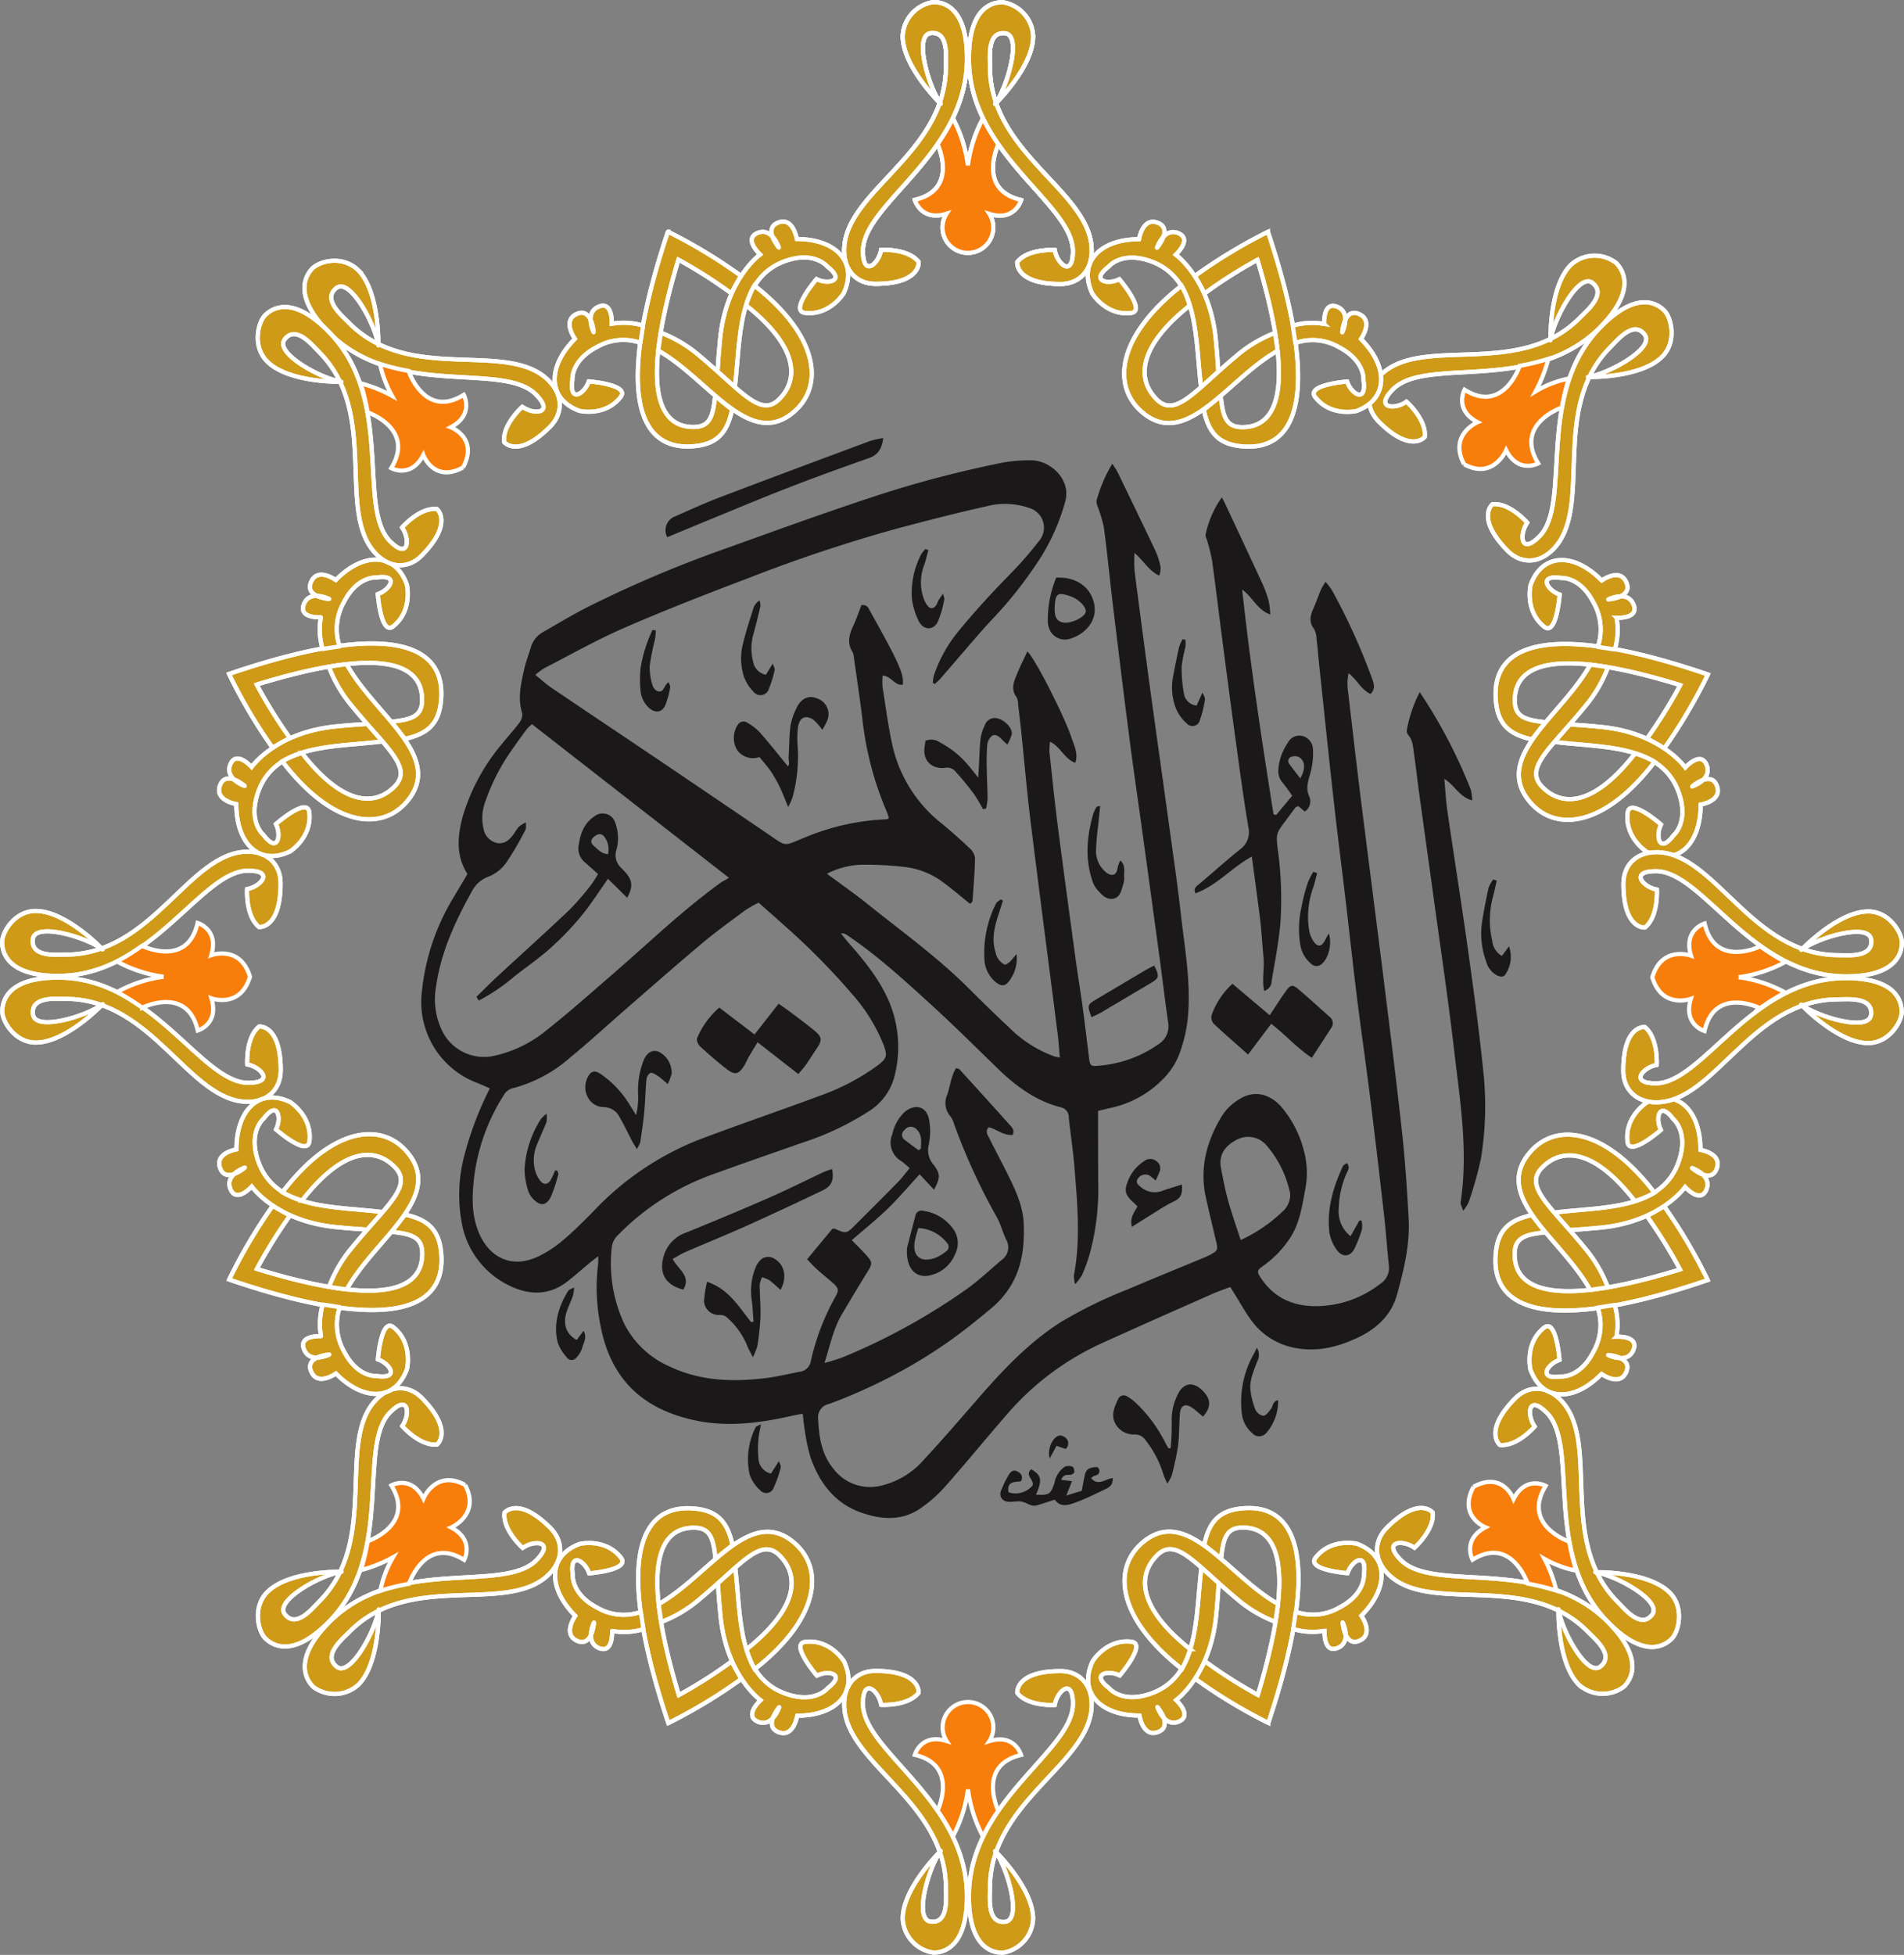 <svg xmlns="http://www.w3.org/2000/svg" width="341.75" height="350.75" viewBox="0 0 341.75 350.75">
  <rect x="0" y="0" width="341.75" height="350.75" fill="#808080" stroke="none"/>
  <g id="Group_1659" data-name="Group 1659" transform="translate(-120.038 -238.688)">
    <g id="Group_1665" data-name="Group 1665">
      <g id="Group_1663" data-name="Group 1663">
        <path id="Path_20935" data-name="Path 20935" d="M195.33,564.682s.262,9.556-3.615,13.511a6.358,6.358,0,0,1-8.148.406c-1.234-1.235-3.7-4.871,2.76-11.467,11.988-12.239,31.352-5.184,37.312-11.269,3.372-3.446-.45-3.645-2.464-2.177,0,0-3.622-3.192-3.277-6.33,0,0,2.438-3.075,8.238,2.732,2.391,2.4,2.333,5.679-.179,8.244-7.395,7.549-24.962-.755-35.945,10.459-1.222,1.246-4.814,4.181-2.207,6.211,2.425,1.89,6.968-6.525,7.525-10.321" transform="translate(-7.311 -37.257)" fill="#ce9a18" stroke="#fff" stroke-width="0.75"/>
        <path id="Path_20936" data-name="Path 20936" d="M195.325,564.684s.262,9.556-3.616,13.511a6.358,6.358,0,0,1-8.147.407c-1.233-1.235-3.7-4.872,2.76-11.468,11.987-12.238,31.351-5.184,37.311-11.268,3.372-3.447-.45-3.646-2.464-2.178,0,0-3.622-3.192-3.277-6.33,0,0,2.438-3.075,8.237,2.732,2.392,2.4,2.334,5.679-.178,8.245-7.395,7.549-24.961-.756-35.944,10.459-1.222,1.246-4.814,4.181-2.207,6.211C190.225,576.9,194.767,568.48,195.325,564.684Z" transform="translate(-7.31 -37.257)" fill="none" stroke="#fff" stroke-linecap="round" stroke-linejoin="round" stroke-width="0.75"/>
        <path id="Path_20955" data-name="Path 20955" d="M138.472,430.031s-6.529-6.913-12.038-6.913c-3.775,0-6.019,3.818-6.019,5.571s.817,6.087,10,6.087c17.035,0,25.705-18.88,34.172-18.88,4.8,0,2.245,2.89-.2,3.3,0,0-.307,4.848,2.14,6.81,0,0,3.878.411,3.878-7.843,0-3.4-2.346-5.675-5.918-5.675-10.507,0-17.035,18.467-32.642,18.467-1.735,0-6.324.516-5.915-2.786.378-3.068,9.486-.411,12.546,1.859" transform="translate(0 -20.988)" fill="#ce9a18" stroke="#fff" stroke-width="0.75"/>
        <path id="Path_20956" data-name="Path 20956" d="M138.468,430.033s-6.528-6.913-12.038-6.913c-3.775,0-6.018,3.818-6.018,5.571s.817,6.087,10,6.087c17.035,0,25.705-18.88,34.171-18.88,4.8,0,2.246,2.889-.2,3.3,0,0-.306,4.849,2.141,6.81,0,0,3.878.412,3.878-7.842,0-3.4-2.347-5.675-5.918-5.675-10.506,0-17.034,18.467-32.641,18.467-1.735,0-6.324.516-5.915-2.786C126.3,425.106,135.409,427.764,138.468,430.033Z" transform="translate(0 -20.988)" fill="none" stroke="#fff" stroke-linecap="round" stroke-linejoin="round" stroke-width="0.75"/>
        <path id="Path_20959" data-name="Path 20959" d="M198.312,387.107c3.789-.852,5.962-2.454,6.428-6.551,1.334-11.747-11.707-14.081-38.025-5.1a94.811,94.811,0,0,0,7.828,13.254l3.112-1.753a87.644,87.644,0,0,1-5.968-9.594c22.187-6.809,29.684-3.919,29.684,2.732,0,2.884-1.707,3.532-5.508,3.922" transform="translate(-5.571 -15.843)" fill="#ce9a18" stroke="#fff" stroke-width="0.75"/>
        <path id="Path_20960" data-name="Path 20960" d="M198.306,387.11c3.789-.852,5.961-2.454,6.429-6.55,1.332-11.749-11.708-14.083-38.025-5.106a94.731,94.731,0,0,0,7.828,13.254l3.113-1.754a87.21,87.21,0,0,1-5.968-9.594c22.186-6.808,29.683-3.919,29.683,2.733,0,2.884-1.707,3.532-5.509,3.922Z" transform="translate(-5.57 -15.843)" fill="none" stroke="#fff" stroke-linecap="round" stroke-linejoin="round" stroke-width="0.75"/>
        <path id="Path_20961" data-name="Path 20961" d="M194.039,389.547c-8.6,1.078-19.486.309-22.443,9.387-1.675,5.145,1.049,7.377,1.049,7.377,2.6,3.482,3.27.064,2.235-1.94,0,0,5.649-4.956,6-2.137.559,4.539-3.467,7.067-3.467,7.067-5.507,2.631-9.639-1.393-9.639-8.51,0,0-3.979-.619-2.906-3.4s4.435.152,4.435.152-3.672-1.233-2.6-3.868,3.823.465,3.823.465,4.285-6.189,15-7.272c2.429-.247,3.9-.343,5.816-.464" transform="translate(-5.326 -17.831)" fill="#ce9a18" stroke="#fff" stroke-width="0.75"/>
        <path id="Path_20962" data-name="Path 20962" d="M194.035,389.549c-8.594,1.079-19.485.309-22.443,9.387-1.675,5.145,1.049,7.377,1.049,7.377,2.6,3.482,3.271.064,2.236-1.94,0,0,5.648-4.955,6-2.137.559,4.54-3.468,7.067-3.468,7.067-5.507,2.631-9.638-1.393-9.638-8.509,0,0-3.979-.619-2.906-3.4s4.435.152,4.435.152-3.673-1.233-2.6-3.868,3.824.465,3.824.465,4.285-6.189,15-7.272c2.429-.247,3.9-.343,5.815-.464Z" transform="translate(-5.326 -17.831)" fill="none" stroke="#fff" stroke-linecap="round" stroke-linejoin="round" stroke-width="0.75"/>
        <path id="Path_20963" data-name="Path 20963" d="M188.28,368.438a9.735,9.735,0,0,1,.724-7.866c2.431-4.825,5.878-4.493,5.878-4.493,4.271-.622,2.367,2.282.239,2.968,0,0,.565,7.544,2.774,5.786,3.557-2.824,2.453-7.487,2.453-7.487-2.082-5.791-7.817-5.871-12.769-.813,0,0-3.258-2.393-4.435.348s3.259,3.048,3.259,3.048-3.467-1.735-4.539.9,3.041,2.391,3.041,2.391a12.525,12.525,0,0,0,.315,5.684" transform="translate(-7.276 -13.77)" fill="#ce9a18" stroke="#fff" stroke-width="0.75"/>
        <path id="Path_20964" data-name="Path 20964" d="M188.275,368.442a9.731,9.731,0,0,1,.724-7.866c2.431-4.826,5.879-4.494,5.879-4.494,4.27-.622,2.365,2.283.238,2.969,0,0,.565,7.544,2.774,5.785,3.556-2.824,2.453-7.486,2.453-7.486-2.082-5.791-7.817-5.87-12.769-.813,0,0-3.258-2.393-4.435.348s3.258,3.048,3.258,3.048-3.466-1.736-4.538.9,3.041,2.391,3.041,2.391a12.546,12.546,0,0,0,.314,5.684Z" transform="translate(-7.275 -13.771)" fill="none" stroke="#fff" stroke-linecap="round" stroke-linejoin="round" stroke-width="0.75"/>
        <path id="Path_20965" data-name="Path 20965" d="M185.95,374.666A24.086,24.086,0,0,0,190,381.625c6.239,7.636,11.091,11.108,7.752,14.516-3.527,3.6-9.249,3.5-16.65-6a16.219,16.219,0,0,0-3.52,1.5c9.2,12.035,18.361,12.791,22.885,6.569,5.706-7.85-6.5-15.174-11.329-24.014" transform="translate(-6.879 -16.355)" fill="#ce9a18" stroke="#fff" stroke-width="0.75"/>
        <path id="Path_20966" data-name="Path 20966" d="M185.945,374.669A24.084,24.084,0,0,0,190,381.628c6.238,7.636,11.09,11.108,7.751,14.517-3.527,3.6-9.249,3.5-16.649-6a16.2,16.2,0,0,0-3.52,1.5c9.2,12.034,18.36,12.791,22.884,6.569,5.706-7.849-6.5-15.174-11.329-24.013Z" transform="translate(-6.878 -16.355)" fill="none" stroke="#fff" stroke-linecap="round" stroke-linejoin="round" stroke-width="0.75"/>
        <path id="Path_20967" data-name="Path 20967" d="M138.5,442.936s-6.529,6.913-12.037,6.913c-3.775,0-6.021-3.816-6.021-5.571s.818-6.088,10-6.088c17.036,0,25.705,18.88,34.172,18.88,4.8,0,2.245-2.889-.2-3.3,0,0-.308-4.847,2.142-6.809,0,0,3.877-.413,3.877,7.84,0,3.407-2.345,5.674-5.918,5.674-10.508,0-17.035-18.465-32.642-18.465-1.736,0-6.325-.516-5.917,2.784.377,3.073,9.486.412,12.547-1.857" transform="translate(-0.004 -24.098)" fill="#ce9a18" stroke="#fff" stroke-width="0.75"/>
        <path id="Path_20968" data-name="Path 20968" d="M138.5,442.939s-6.528,6.913-12.036,6.913c-3.774,0-6.021-3.816-6.021-5.572s.819-6.086,10-6.086c17.035,0,25.705,18.879,34.171,18.879,4.794,0,2.245-2.889-.2-3.3,0,0-.309-4.848,2.141-6.81,0,0,3.877-.413,3.877,7.84,0,3.407-2.345,5.675-5.918,5.675-10.507,0-17.034-18.465-32.641-18.465-1.737,0-6.325-.516-5.917,2.785C126.331,447.869,135.441,445.208,138.5,442.939Z" transform="translate(-0.004 -24.098)" fill="none" stroke="#fff" stroke-linecap="round" stroke-linejoin="round" stroke-width="0.75"/>
        <path id="Path_20969" data-name="Path 20969" d="M187.645,554.952s-9.45-.264-13.363,3.657c-2.681,2.686-1.62,7-.4,8.241s4.817,3.743,11.336-2.789c12.105-12.126,5.128-31.708,11.143-37.733,3.407-3.413,3.6.454,2.153,2.489,0,0,3.156,3.663,6.26,3.313,0,0,3.04-2.464-2.7-8.328-2.371-2.42-5.616-2.365-8.153.179-7.465,7.478.748,25.245-10.342,36.352-1.232,1.235-4.134,4.867-6.142,2.233-1.867-2.452,6.452-7.048,10.207-7.612" transform="translate(-6.28 -34.26)" fill="#ce9a18" stroke="#fff" stroke-width="0.75"/>
        <path id="Path_20970" data-name="Path 20970" d="M187.64,554.954s-9.45-.263-13.362,3.656c-2.681,2.687-1.62,7-.4,8.243s4.818,3.742,11.336-2.789c12.105-12.126,5.128-31.71,11.143-37.734,3.406-3.413,3.6.454,2.153,2.489,0,0,3.156,3.663,6.26,3.314,0,0,3.039-2.465-2.7-8.328-2.371-2.42-5.616-2.365-8.152.178-7.464,7.479.748,25.244-10.341,36.352-1.232,1.235-4.134,4.867-6.143,2.233C175.568,560.114,183.886,555.518,187.64,554.954Z" transform="translate(-6.28 -34.26)" fill="none" stroke="#fff" stroke-linecap="round" stroke-linejoin="round" stroke-width="0.75"/>
        <path id="Path_20971" data-name="Path 20971" d="M198.344,486.346c3.786.852,5.96,2.457,6.427,6.551,1.334,11.749-11.708,14.083-38.025,5.108a94.646,94.646,0,0,1,7.829-13.258l3.111,1.752a87.974,87.974,0,0,0-5.968,9.595c22.187,6.81,29.685,3.922,29.685-2.734,0-2.883-1.707-3.528-5.509-3.92" transform="translate(-5.575 -29.731)" fill="#ce9a18" stroke="#fff" stroke-width="0.75"/>
        <path id="Path_20972" data-name="Path 20972" d="M198.338,486.349c3.786.852,5.96,2.457,6.427,6.55,1.334,11.749-11.708,14.083-38.023,5.108a94.6,94.6,0,0,1,7.828-13.257l3.111,1.752a87.7,87.7,0,0,0-5.967,9.595c22.186,6.81,29.683,3.922,29.683-2.733,0-2.884-1.707-3.529-5.509-3.921Z" transform="translate(-5.574 -29.731)" fill="none" stroke="#fff" stroke-linecap="round" stroke-linejoin="round" stroke-width="0.75"/>
        <path id="Path_20973" data-name="Path 20973" d="M194.07,483.225c-8.594-1.078-19.481-.309-22.443-9.385-1.675-5.146,1.049-7.377,1.049-7.377,2.6-3.484,3.269-.064,2.234,1.938,0,0,5.651,4.957,6,2.137.559-4.536-3.467-7.067-3.467-7.067-5.506-2.631-9.639,1.393-9.639,8.512,0,0-3.979.618-2.906,3.4s4.436-.154,4.436-.154-3.672,1.238-2.6,3.868,3.825-.465,3.825-.465,4.285,6.189,15,7.273c2.429.248,3.9.345,5.816.465" transform="translate(-5.33 -27.06)" fill="#ce9a18" stroke="#fff" stroke-width="0.75"/>
        <path id="Path_20974" data-name="Path 20974" d="M194.064,483.226c-8.594-1.078-19.481-.309-22.443-9.385-1.673-5.145,1.049-7.377,1.049-7.377,2.6-3.484,3.27-.064,2.234,1.938,0,0,5.651,4.958,6,2.138.558-4.537-3.467-7.068-3.467-7.068-5.507-2.63-9.64,1.394-9.64,8.513,0,0-3.978.617-2.906,3.4s4.436-.154,4.436-.154-3.672,1.238-2.6,3.868,3.825-.464,3.825-.464,4.284,6.189,15,7.273c2.429.247,3.9.345,5.815.464Z" transform="translate(-5.329 -27.06)" fill="none" stroke="#fff" stroke-linecap="round" stroke-linejoin="round" stroke-width="0.75"/>
        <path id="Path_20975" data-name="Path 20975" d="M188.309,505.383a9.732,9.732,0,0,0,.727,7.864c2.431,4.826,5.877,4.494,5.877,4.494,4.27.622,2.365-2.279.238-2.968,0,0,.565-7.543,2.776-5.786,3.553,2.826,2.453,7.486,2.453,7.486-2.083,5.79-7.818,5.873-12.771.814,0,0-3.257,2.393-4.434-.347s3.261-3.049,3.261-3.049-3.469,1.735-4.541-.9,3.042-2.393,3.042-2.393a12.526,12.526,0,0,1,.313-5.681" transform="translate(-7.279 -32.17)" fill="#ce9a18" stroke="#fff" stroke-width="0.75"/>
        <path id="Path_20976" data-name="Path 20976" d="M188.3,505.385a9.732,9.732,0,0,0,.727,7.864c2.431,4.825,5.877,4.494,5.877,4.494,4.27.622,2.365-2.279.237-2.968,0,0,.565-7.543,2.777-5.786,3.552,2.826,2.453,7.486,2.453,7.486-2.083,5.789-7.817,5.872-12.77.815,0,0-3.257,2.393-4.434-.348s3.261-3.049,3.261-3.049-3.469,1.736-4.54-.9,3.04-2.393,3.04-2.393a12.545,12.545,0,0,1,.313-5.682Z" transform="translate(-7.279 -32.17)" fill="none" stroke="#fff" stroke-linecap="round" stroke-linejoin="round" stroke-width="0.75"/>
        <path id="Path_20977" data-name="Path 20977" d="M185.982,497.539a24.065,24.065,0,0,1,4.054-6.959c6.239-7.636,11.091-11.108,7.751-14.516-3.528-3.6-9.25-3.5-16.649,6a16.269,16.269,0,0,1-3.522-1.495c9.207-12.036,18.364-12.791,22.885-6.571,5.708,7.851-6.494,15.178-11.329,24.014" transform="translate(-6.882 -27.97)" fill="#ce9a18" stroke="#fff" stroke-width="0.75"/>
        <path id="Path_20978" data-name="Path 20978" d="M185.977,497.541a24.053,24.053,0,0,1,4.054-6.959c6.238-7.636,11.09-11.108,7.751-14.516-3.528-3.6-9.25-3.5-16.649,6a16.3,16.3,0,0,1-3.522-1.493c9.207-12.037,18.363-12.792,22.884-6.572,5.708,7.851-6.494,15.178-11.328,24.013Z" transform="translate(-6.882 -27.97)" fill="none" stroke="#fff" stroke-linecap="round" stroke-linejoin="round" stroke-width="0.75"/>
        <path id="Path_20982" data-name="Path 20982" d="M152.225,436.682a24.32,24.32,0,0,1-8.385-2.734,41.293,41.293,0,0,0,4.514-2.813s8.135,4.051,9.971-4.1c0,0,3.879,1.136,2.45,5.777,0,0,5.215-1.9,6.95,3.876-1.736,5.777-6.924,3.873-6.924,3.873,1.429,4.646-2.449,5.779-2.449,5.779-1.834-8.149-9.97-4.1-9.97-4.1a41.423,41.423,0,0,0-4.515-2.811,23.863,23.863,0,0,1,8.358-2.747" transform="translate(-2.819 -22.747)" fill="#f77e0b" stroke="#fff" stroke-width="0.75"/>
        <path id="Path_20986" data-name="Path 20986" d="M212.186,541.632c-5.253-2.872-7.47,2.445-7.47,2.445-2.216-4.317-5.758-2.365-5.758-2.365,4.366,7.1-4.232,10.01-4.232,10.01a41.947,41.947,0,0,1-1.25,5.211,25.716,25.716,0,0,0,5.783-2.327,19.1,19.1,0,0,0-2.282,6.028,40.948,40.948,0,0,1,5.151-1.267s2.882-8.693,9.9-4.278c0,0,1.932-3.584-2.334-5.824,0,0,5.333-2.321,2.5-7.633" transform="translate(-8.675 -36.512)" fill="#f77e0b" stroke="#fff" stroke-width="0.75"/>
      </g>
      <g id="Group_1662" data-name="Group 1662">
        <path id="Path_20897" data-name="Path 20897" d="M431.006,387.208c-3.788-.851-5.962-2.454-6.425-6.552-1.336-11.748,11.707-14.08,38.025-5.1a94.86,94.86,0,0,1-7.829,13.255l-3.111-1.752a87.568,87.568,0,0,0,5.966-9.595c-22.189-6.81-29.685-3.919-29.685,2.734,0,2.882,1.707,3.532,5.507,3.92" transform="translate(-36.008 -15.855)" fill="#ce9a18" stroke="#fff" stroke-width="0.75"/>
        <path id="Path_20898" data-name="Path 20898" d="M430.994,387.21c-3.788-.851-5.961-2.454-6.426-6.552-1.335-11.747,11.708-14.08,38.024-5.1a94.7,94.7,0,0,1-7.828,13.256l-3.111-1.752a87.732,87.732,0,0,0,5.966-9.595c-22.188-6.811-29.684-3.92-29.684,2.733,0,2.882,1.707,3.532,5.507,3.92Z" transform="translate(-36.006 -15.855)" fill="none" stroke="#fff" stroke-linecap="round" stroke-linejoin="round" stroke-width="0.75"/>
        <path id="Path_20899" data-name="Path 20899" d="M436.482,389.647c8.592,1.078,19.481.311,22.442,9.388,1.674,5.143-1.051,7.374-1.051,7.374-2.6,3.484-3.269.064-2.234-1.94,0,0-5.65-4.955-6-2.137-.557,4.54,3.467,7.071,3.467,7.071,5.509,2.629,9.639-1.394,9.639-8.513,0,0,3.979-.619,2.908-3.4s-4.438.154-4.438.154,3.673-1.238,2.6-3.868-3.827.464-3.827.464-4.284-6.19-14.992-7.271c-2.43-.247-3.9-.345-5.816-.465" transform="translate(-37.451 -17.843)" fill="#ce9a18" stroke="#fff" stroke-width="0.75"/>
        <path id="Path_20900" data-name="Path 20900" d="M436.47,389.65c8.591,1.078,19.48.311,22.441,9.388,1.675,5.143-1.05,7.375-1.05,7.375-2.6,3.483-3.269.063-2.235-1.941,0,0-5.65-4.955-6-2.137-.557,4.539,3.467,7.071,3.467,7.071,5.509,2.629,9.64-1.394,9.64-8.513,0,0,3.978-.62,2.907-3.4s-4.438.154-4.438.154,3.673-1.237,2.6-3.868-3.827.465-3.827.465-4.284-6.189-14.992-7.271c-2.43-.248-3.9-.345-5.816-.465Z" transform="translate(-37.449 -17.843)" fill="none" stroke="#fff" stroke-linecap="round" stroke-linejoin="round" stroke-width="0.75"/>
        <path id="Path_20901" data-name="Path 20901" d="M443.678,368.536a9.7,9.7,0,0,0-.726-7.863c-2.431-4.827-5.877-4.5-5.877-4.5-4.269-.623-2.365,2.282-.237,2.968,0,0-.567,7.544-2.776,5.786-3.552-2.824-2.454-7.488-2.454-7.488,2.084-5.789,7.82-5.872,12.77-.813,0,0,3.26-2.393,4.436.35s-3.26,3.048-3.26,3.048,3.469-1.736,4.54.9-3.044,2.394-3.044,2.394a12.515,12.515,0,0,1-.312,5.682" transform="translate(-36.845 -13.782)" fill="#ce9a18" stroke="#fff" stroke-width="0.75"/>
        <path id="Path_20902" data-name="Path 20902" d="M443.665,368.539a9.709,9.709,0,0,0-.726-7.863c-2.431-4.826-5.877-4.5-5.877-4.5-4.268-.623-2.365,2.282-.237,2.968,0,0-.567,7.545-2.776,5.787-3.552-2.825-2.454-7.489-2.454-7.489,2.084-5.789,7.82-5.872,12.769-.812,0,0,3.26-2.393,4.436.35s-3.26,3.047-3.26,3.047,3.469-1.735,4.54.9-3.044,2.394-3.044,2.394a12.525,12.525,0,0,1-.311,5.683Z" transform="translate(-36.843 -13.783)" fill="none" stroke="#fff" stroke-linecap="round" stroke-linejoin="round" stroke-width="0.75"/>
        <path id="Path_20903" data-name="Path 20903" d="M445.249,374.765a23.98,23.98,0,0,1-4.054,6.958c-6.238,7.637-11.088,11.109-7.753,14.517,3.532,3.6,9.252,3.5,16.652-6a16.2,16.2,0,0,1,3.519,1.5c-9.205,12.035-18.359,12.792-22.884,6.571-5.706-7.852,6.495-15.176,11.332-24.015" transform="translate(-36.579 -16.367)" fill="#ce9a18" stroke="#fff" stroke-width="0.75"/>
        <path id="Path_20904" data-name="Path 20904" d="M445.236,374.768a23.978,23.978,0,0,1-4.054,6.958c-6.237,7.637-11.088,11.109-7.752,14.517,3.531,3.6,9.252,3.5,16.651-6a16.154,16.154,0,0,1,3.519,1.5c-9.205,12.034-18.358,12.791-22.884,6.571-5.7-7.853,6.5-15.176,11.332-24.015Z" transform="translate(-36.578 -16.367)" fill="none" stroke="#fff" stroke-linecap="round" stroke-linejoin="round" stroke-width="0.75"/>
        <path id="Path_20905" data-name="Path 20905" d="M442.379,555.05s9.448-.262,13.363,3.658c2.68,2.688,1.62,7,.4,8.242s-4.816,3.742-11.338-2.791c-12.1-12.125-5.125-31.708-11.142-37.733-3.406-3.413-3.6.454-2.153,2.491,0,0-3.155,3.661-6.261,3.31,0,0-3.038-2.463,2.705-8.328,2.368-2.418,5.613-2.362,8.149.179,7.465,7.478-.745,25.245,10.342,36.352,1.232,1.235,4.135,4.868,6.143,2.233,1.865-2.453-6.452-7.044-10.207-7.612" transform="translate(-36.002 -34.272)" fill="#ce9a18" stroke="#fff" stroke-width="0.75"/>
        <path id="Path_20906" data-name="Path 20906" d="M442.367,555.052s9.448-.263,13.363,3.658c2.679,2.687,1.619,7,.4,8.241s-4.816,3.743-11.337-2.79c-12.1-12.125-5.125-31.709-11.142-37.734-3.406-3.412-3.6.455-2.152,2.492,0,0-3.155,3.661-6.262,3.31,0,0-3.037-2.463,2.705-8.327,2.368-2.419,5.613-2.363,8.149.178,7.465,7.478-.745,25.244,10.342,36.352,1.232,1.235,4.135,4.868,6.144,2.233C454.439,560.211,446.121,555.619,442.367,555.052Z" transform="translate(-36.001 -34.272)" fill="none" stroke="#fff" stroke-linecap="round" stroke-linejoin="round" stroke-width="0.75"/>
        <path id="Path_20907" data-name="Path 20907" d="M430.975,486.447c-3.788.852-5.96,2.456-6.427,6.551-1.334,11.75,11.706,14.083,38.024,5.106a94.467,94.467,0,0,0-7.829-13.254l-3.111,1.752a87.518,87.518,0,0,1,5.966,9.6c-22.185,6.807-29.682,3.917-29.682-2.734,0-2.884,1.708-3.531,5.509-3.922" transform="translate(-36.004 -29.743)" fill="#ce9a18" stroke="#fff" stroke-width="0.75"/>
        <path id="Path_20908" data-name="Path 20908" d="M430.963,486.448c-3.788.852-5.96,2.456-6.427,6.55-1.334,11.751,11.706,14.083,38.022,5.106a94.471,94.471,0,0,0-7.828-13.254L451.62,486.6a87.641,87.641,0,0,1,5.966,9.6C435.4,503,427.9,500.116,427.9,493.464c0-2.883,1.708-3.53,5.509-3.921Z" transform="translate(-36.002 -29.743)" fill="none" stroke="#fff" stroke-linecap="round" stroke-linejoin="round" stroke-width="0.75"/>
        <path id="Path_20909" data-name="Path 20909" d="M436.449,483.325c8.594-1.078,19.483-.309,22.442-9.39,1.674-5.143-1.049-7.373-1.049-7.373-2.6-3.484-3.268-.064-2.234,1.935,0,0-5.649,4.959-6,2.139-.559-4.539,3.464-7.067,3.464-7.067,5.508-2.629,9.64,1.392,9.64,8.51,0,0,3.978.62,2.906,3.405s-4.437-.156-4.437-.156,3.672,1.238,2.6,3.869-3.825-.464-3.825-.464-4.284,6.189-15,7.273c-2.427.245-3.9.344-5.814.464" transform="translate(-37.447 -27.072)" fill="#ce9a18" stroke="#fff" stroke-width="0.75"/>
        <path id="Path_20910" data-name="Path 20910" d="M436.436,483.328c8.594-1.078,19.482-.309,22.441-9.39,1.674-5.144-1.049-7.374-1.049-7.374-2.6-3.483-3.268-.063-2.234,1.937,0,0-5.649,4.958-6,2.139-.558-4.54,3.465-7.068,3.465-7.068,5.507-2.629,9.64,1.392,9.64,8.51,0,0,3.978.621,2.9,3.405s-4.437-.156-4.437-.156,3.672,1.239,2.6,3.869-3.825-.464-3.825-.464-4.284,6.188-15,7.273c-2.427.245-3.9.344-5.813.464Z" transform="translate(-37.445 -27.073)" fill="none" stroke="#fff" stroke-linecap="round" stroke-linejoin="round" stroke-width="0.75"/>
        <path id="Path_20911" data-name="Path 20911" d="M443.649,505.484a9.732,9.732,0,0,1-.727,7.864c-2.431,4.827-5.88,4.494-5.88,4.494-4.267.622-2.366-2.282-.238-2.968,0,0-.563-7.543-2.774-5.786-3.554,2.826-2.454,7.488-2.454,7.488,2.084,5.789,7.818,5.872,12.774.814,0,0,3.254,2.393,4.433-.351s-3.261-3.046-3.261-3.046,3.469,1.735,4.541-.9-3.043-2.394-3.043-2.394a12.508,12.508,0,0,0-.313-5.681" transform="translate(-36.841 -32.182)" fill="#ce9a18" stroke="#fff" stroke-width="0.75"/>
        <path id="Path_20912" data-name="Path 20912" d="M443.636,505.486a9.732,9.732,0,0,1-.727,7.864c-2.431,4.827-5.88,4.494-5.88,4.494-4.267.621-2.365-2.282-.237-2.968,0,0-.564-7.544-2.774-5.787-3.553,2.826-2.454,7.489-2.454,7.489,2.085,5.789,7.818,5.872,12.774.813,0,0,3.254,2.394,4.433-.351s-3.261-3.046-3.261-3.046,3.469,1.736,4.54-.9-3.042-2.394-3.042-2.394a12.511,12.511,0,0,0-.313-5.682Z" transform="translate(-36.84 -32.183)" fill="none" stroke="#fff" stroke-linecap="round" stroke-linejoin="round" stroke-width="0.75"/>
        <path id="Path_20913" data-name="Path 20913" d="M445.217,497.638a24.052,24.052,0,0,0-4.054-6.959c-6.238-7.636-11.091-11.109-7.753-14.514,3.53-3.6,9.253-3.5,16.652,6a16.17,16.17,0,0,0,3.52-1.5c-9.207-12.035-18.361-12.792-22.886-6.569-5.707,7.85,6.495,15.175,11.33,24.014" transform="translate(-36.576 -27.981)" fill="#ce9a18" stroke="#fff" stroke-width="0.75"/>
        <path id="Path_20914" data-name="Path 20914" d="M445.2,497.64a24.056,24.056,0,0,0-4.054-6.959c-6.237-7.635-11.09-11.108-7.752-14.514,3.53-3.6,9.252-3.5,16.651,6a16.126,16.126,0,0,0,3.52-1.5c-9.207-12.034-18.36-12.791-22.886-6.569-5.706,7.85,6.5,15.175,11.331,24.014Z" transform="translate(-36.574 -27.982)" fill="none" stroke="#fff" stroke-linecap="round" stroke-linejoin="round" stroke-width="0.75"/>
        <path id="Path_20945" data-name="Path 20945" d="M432.866,564.649s-.259,9.556,3.617,13.513a6.358,6.358,0,0,0,8.149.4c1.232-1.235,3.7-4.868-2.76-11.467-11.989-12.239-31.354-5.184-37.313-11.268-3.371-3.446.452-3.645,2.464-2.177,0,0,3.622-3.191,3.278-6.328,0,0-2.439-3.078-8.237,2.731-2.392,2.4-2.336,5.677.176,8.244,7.4,7.549,24.964-.756,35.948,10.458,1.219,1.246,4.811,4.181,2.2,6.212-2.425,1.889-6.965-6.525-7.527-10.323" transform="translate(-33.099 -37.253)" fill="#ce9a18" stroke="#fff" stroke-width="0.75"/>
        <path id="Path_20946" data-name="Path 20946" d="M432.854,564.65s-.259,9.556,3.616,13.513a6.358,6.358,0,0,0,8.15.4c1.232-1.234,3.7-4.868-2.759-11.467-11.989-12.238-31.354-5.183-37.313-11.267-3.372-3.446.451-3.645,2.463-2.177,0,0,3.622-3.191,3.277-6.329,0,0-2.439-3.078-8.236,2.732-2.391,2.4-2.336,5.677.175,8.244,7.4,7.549,24.964-.757,35.947,10.458,1.22,1.246,4.812,4.18,2.205,6.212C437.956,576.863,433.416,568.449,432.854,564.65Z" transform="translate(-33.098 -37.253)" fill="none" stroke="#fff" stroke-linecap="round" stroke-linejoin="round" stroke-width="0.75"/>
        <path id="Path_20980" data-name="Path 20980" d="M419.983,542.013c-2.837,5.312,2.159,7.265,2.159,7.265-4.266,2.24-2.335,5.825-2.335,5.825,7.02-4.417,9.9,4.278,9.9,4.278a40.983,40.983,0,0,1,5.152,1.265,24.107,24.107,0,0,0-2.133-5.7,18.937,18.937,0,0,0,5.693,2.112,41.908,41.908,0,0,1-1.249-5.21s-8.6-2.914-4.232-10.012c0,0-3.542-1.95-5.759,2.364,0,0-1.939-5.063-7.193-2.192" transform="translate(-35.466 -36.554)" fill="#f77e0b" stroke="#fff" stroke-width="0.75"/>
        <path id="Path_20983" data-name="Path 20983" d="M471.964,436.781a24.3,24.3,0,0,0,8.385-2.734,41.519,41.519,0,0,1-4.514-2.81s-8.135,4.048-9.971-4.1c0,0-3.876,1.137-2.448,5.779,0,0-5.217-1.9-6.95,3.875,1.733,5.776,6.923,3.872,6.923,3.872-1.429,4.644,2.446,5.78,2.446,5.78,1.838-8.15,9.969-4.1,9.969-4.1a41.684,41.684,0,0,1,4.517-2.812,23.807,23.807,0,0,0-8.358-2.746" transform="translate(-39.855 -22.759)" fill="#f77e0b" stroke="#fff" stroke-width="0.75"/>
        <path id="Path_20987" data-name="Path 20987" d="M482.5,430.129s6.527-6.912,12.038-6.912c3.773,0,6.02,3.82,6.02,5.572s-.817,6.086-10,6.086c-17.034,0-25.706-18.879-34.172-18.879-4.8,0-2.244,2.891.2,3.3,0,0,.307,4.849-2.141,6.81,0,0-3.876.412-3.876-7.84,0-3.407,2.343-5.677,5.917-5.677,10.505,0,17.035,18.469,32.641,18.469,1.736,0,6.326.515,5.919-2.787-.38-3.07-9.487-.413-12.548,1.856" transform="translate(-39.146 -21)" fill="#ce9a18" stroke="#fff" stroke-width="0.75"/>
        <path id="Path_20988" data-name="Path 20988" d="M482.488,430.132s6.526-6.912,12.037-6.912c3.773,0,6.02,3.82,6.02,5.572s-.816,6.087-10,6.087c-17.035,0-25.706-18.879-34.171-18.879-4.8,0-2.244,2.891.2,3.3,0,0,.307,4.849-2.142,6.81,0,0-3.875.412-3.875-7.841,0-3.406,2.343-5.677,5.917-5.677,10.505,0,17.033,18.47,32.64,18.47,1.736,0,6.325.515,5.918-2.787C494.655,425.206,485.549,427.864,482.488,430.132Z" transform="translate(-39.145 -21)" fill="none" stroke="#fff" stroke-linecap="round" stroke-linejoin="round" stroke-width="0.75"/>
        <path id="Path_20989" data-name="Path 20989" d="M482.471,443.037s6.527,6.913,12.035,6.913c3.776,0,6.022-3.818,6.022-5.573s-.82-6.086-10-6.086c-17.036,0-25.705,18.881-34.173,18.881-4.792,0-2.243-2.891.2-3.3,0,0,.3-4.847-2.141-6.808,0,0-3.876-.415-3.876,7.84,0,3.4,2.343,5.674,5.914,5.674,10.508,0,17.035-18.465,32.643-18.465,1.736,0,6.326-.519,5.916,2.783-.377,3.071-9.486.413-12.545-1.856" transform="translate(-39.142 -24.11)" fill="#ce9a18" stroke="#fff" stroke-width="0.75"/>
        <path id="Path_20990" data-name="Path 20990" d="M482.458,443.04s6.526,6.913,12.035,6.913c3.776,0,6.021-3.818,6.021-5.573s-.819-6.086-10-6.086c-17.036,0-25.705,18.88-34.172,18.88-4.792,0-2.244-2.892.205-3.3,0,0,.3-4.847-2.142-6.809,0,0-3.875-.415-3.875,7.841,0,3.4,2.343,5.673,5.914,5.673,10.508,0,17.034-18.464,32.642-18.464,1.735,0,6.326-.519,5.915,2.783C494.625,447.968,485.516,445.308,482.458,443.04Z" transform="translate(-39.141 -24.111)" fill="none" stroke="#fff" stroke-linecap="round" stroke-linejoin="round" stroke-width="0.75"/>
      </g>
      <g id="Group_1661" data-name="Group 1661">
        <path id="Path_20895" data-name="Path 20895" d="M440.865,313.752s9.448.264,13.363-3.657c2.678-2.686,1.618-7,.4-8.241s-4.815-3.743-11.336,2.791c-12.1,12.124-5.125,31.706-11.142,37.734-3.406,3.411-3.6-.455-2.153-2.49,0,0-3.155-3.664-6.258-3.314,0,0-3.043,2.466,2.7,8.328,2.368,2.421,5.616,2.363,8.152-.178,7.463-7.478-.748-25.244,10.342-36.353,1.232-1.234,4.135-4.866,6.14-2.231,1.867,2.451-6.452,7.044-10.2,7.61" transform="translate(-35.82 -7.418)" fill="#ce9a18" stroke="#fff" stroke-width="0.75"/>
        <path id="Path_20896" data-name="Path 20896" d="M440.852,313.755s9.448.264,13.363-3.656c2.678-2.686,1.618-7,.394-8.242s-4.814-3.743-11.335,2.792c-12.1,12.124-5.125,31.705-11.142,37.733-3.405,3.411-3.6-.455-2.152-2.49,0,0-3.155-3.664-6.258-3.315,0,0-3.043,2.466,2.7,8.328,2.368,2.422,5.616,2.365,8.152-.177,7.463-7.478-.748-25.244,10.342-36.353,1.231-1.234,4.134-4.866,6.14-2.23C452.924,308.6,444.6,313.189,440.852,313.755Z" transform="translate(-35.819 -7.418)" fill="none" stroke="#fff" stroke-linecap="round" stroke-linejoin="round" stroke-width="0.75"/>
        <path id="Path_20915" data-name="Path 20915" d="M195.254,307.02s.26-9.556-3.617-13.513a6.359,6.359,0,0,0-8.148-.4c-1.233,1.235-3.7,4.869,2.759,11.467,11.988,12.239,31.354,5.184,37.311,11.268,3.375,3.446-.448,3.646-2.463,2.176,0,0-3.619,3.195-3.275,6.332,0,0,2.438,3.076,8.236-2.733,2.393-2.4,2.334-5.677-.178-8.243-7.393-7.55-24.961.754-35.946-10.461-1.222-1.244-4.813-4.179-2.205-6.211,2.424-1.888,6.965,6.526,7.526,10.323" transform="translate(-7.302 -6.347)" fill="#ce9a18" stroke="#fff" stroke-width="0.75"/>
        <path id="Path_20916" data-name="Path 20916" d="M195.248,307.024s.26-9.556-3.616-13.513c-2.656-2.714-6.915-1.638-8.148-.4s-3.7,4.869,2.76,11.467c11.987,12.238,31.353,5.183,37.31,11.267,3.374,3.446-.449,3.647-2.463,2.176,0,0-3.619,3.2-3.276,6.332,0,0,2.438,3.076,8.236-2.734,2.393-2.4,2.334-5.677-.177-8.243-7.394-7.55-24.96.754-35.945-10.459-1.222-1.245-4.812-4.18-2.206-6.212C190.147,294.813,194.687,303.228,195.248,307.024Z" transform="translate(-7.301 -6.347)" fill="none" stroke="#fff" stroke-linecap="round" stroke-linejoin="round" stroke-width="0.75"/>
        <path id="Path_20917" data-name="Path 20917" d="M266.826,317.838c-.843,3.831-2.426,6.028-6.479,6.5-11.616,1.349-13.925-11.84-5.048-38.455A93.044,93.044,0,0,1,268.4,293.8l-1.734,3.148a85.928,85.928,0,0,0-9.486-6.036c-6.731,22.439-3.876,30.02,2.705,30.02,2.848,0,3.491-1.725,3.875-5.569" transform="translate(-15.374 -5.633)" fill="#ce9a18" stroke="#fff" stroke-width="0.75"/>
        <path id="Path_20918" data-name="Path 20918" d="M266.818,317.841c-.843,3.831-2.426,6.028-6.478,6.5-11.616,1.349-13.925-11.839-5.048-38.454A93.142,93.142,0,0,1,268.4,293.8l-1.734,3.148a85.878,85.878,0,0,0-9.487-6.036c-6.731,22.439-3.876,30.02,2.705,30.02,2.848,0,3.491-1.725,3.875-5.569Z" transform="translate(-15.373 -5.634)" fill="none" stroke="#fff" stroke-linecap="round" stroke-linejoin="round" stroke-width="0.75"/>
        <path id="Path_20919" data-name="Path 20919" d="M269.239,313.516c1.067-8.691.3-19.7,9.281-22.695,5.088-1.7,7.294,1.059,7.294,1.059,3.444,2.629.063,3.3-1.917,2.261,0,0-4.9,5.711-2.114,6.065,4.488.564,6.989-3.507,6.989-3.507,2.6-5.568-1.375-9.748-8.415-9.748,0,0-.613-4.024-3.366-2.94s.152,4.486.152,4.486-1.225-3.711-3.825-2.63.459,3.87.459,3.87-6.123,4.332-7.191,15.164c-.243,2.456-.34,3.945-.458,5.883" transform="translate(-17.298 -5.386)" fill="#ce9a18" stroke="#fff" stroke-width="0.75"/>
        <path id="Path_20920" data-name="Path 20920" d="M269.232,313.519c1.067-8.691.3-19.7,9.281-22.695,5.086-1.7,7.294,1.06,7.294,1.06,3.443,2.628.062,3.3-1.918,2.26,0,0-4.9,5.712-2.114,6.066,4.488.564,6.989-3.507,6.989-3.507,2.6-5.568-1.375-9.748-8.415-9.748,0,0-.613-4.025-3.366-2.941s.152,4.486.152,4.486-1.224-3.711-3.825-2.63.46,3.87.46,3.87-6.123,4.332-7.192,15.164c-.243,2.456-.34,3.945-.457,5.883Z" transform="translate(-17.297 -5.386)" fill="none" stroke="#fff" stroke-linecap="round" stroke-linejoin="round" stroke-width="0.75"/>
        <path id="Path_20921" data-name="Path 20921" d="M248.366,307.692a9.442,9.442,0,0,0-7.78.734c-4.768,2.46-4.441,5.944-4.441,5.944-.616,4.317,2.256,2.393,2.934.241,0,0,7.459.57,5.722,2.805-2.794,3.6-7.405,2.483-7.405,2.483-5.725-2.106-5.805-7.907-.8-12.915,0,0-2.365-3.294.344-4.486s3.015,3.3,3.015,3.3-1.715-3.51.887-4.594,2.365,3.077,2.365,3.077a12.151,12.151,0,0,1,5.62.318" transform="translate(-13.366 -7.498)" fill="#ce9a18" stroke="#fff" stroke-width="0.75"/>
        <path id="Path_20922" data-name="Path 20922" d="M248.36,307.7a9.436,9.436,0,0,0-7.779.735c-4.769,2.459-4.441,5.943-4.441,5.943-.616,4.317,2.255,2.393,2.933.241,0,0,7.46.57,5.723,2.805-2.794,3.594-7.4,2.483-7.4,2.483-5.726-2.106-5.806-7.907-.8-12.915,0,0-2.365-3.3.344-4.485s3.015,3.3,3.015,3.3-1.715-3.51.887-4.593,2.365,3.076,2.365,3.076a12.132,12.132,0,0,1,5.619.318Z" transform="translate(-13.365 -7.499)" fill="none" stroke="#fff" stroke-linecap="round" stroke-linejoin="round" stroke-width="0.75"/>
        <path id="Path_20923" data-name="Path 20923" d="M254.524,305.336a23.667,23.667,0,0,1,6.881,4.1c7.549,6.306,10.983,11.214,14.354,7.836,3.561-3.564,3.46-9.354-5.934-16.838a16.592,16.592,0,0,1,1.48-3.559c11.9,9.31,12.648,18.57,6.5,23.143-7.764,5.772-15.007-6.568-23.745-11.457" transform="translate(-15.862 -6.956)" fill="#ce9a18" stroke="#fff" stroke-width="0.75"/>
        <path id="Path_20924" data-name="Path 20924" d="M254.517,305.339a23.717,23.717,0,0,1,6.881,4.1c7.549,6.306,10.983,11.214,14.353,7.837,3.561-3.564,3.46-9.354-5.934-16.839a16.565,16.565,0,0,1,1.481-3.558c11.9,9.309,12.647,18.569,6.5,23.143-7.763,5.771-15.006-6.568-23.744-11.457Z" transform="translate(-15.862 -6.956)" fill="none" stroke="#fff" stroke-linecap="round" stroke-linejoin="round" stroke-width="0.75"/>
        <path id="Path_20925" data-name="Path 20925" d="M431.243,305.98s-.261-9.556,3.617-13.514a6.356,6.356,0,0,1,8.146-.4c1.235,1.234,3.7,4.868-2.758,11.466-11.99,12.239-31.354,5.184-37.313,11.266-3.372,3.446.451,3.647,2.463,2.177,0,0,3.622,3.194,3.278,6.332,0,0-2.438,3.076-8.236-2.733-2.392-2.4-2.336-5.678.176-8.243,7.4-7.55,24.964.755,35.946-10.459,1.222-1.246,4.814-4.181,2.21-6.212-2.428-1.889-6.971,6.526-7.527,10.323" transform="translate(-32.903 -6.222)" fill="#ce9a18" stroke="#fff" stroke-width="0.75"/>
        <path id="Path_20926" data-name="Path 20926" d="M431.23,305.983s-.261-9.555,3.616-13.514a6.355,6.355,0,0,1,8.146-.4c1.236,1.233,3.7,4.867-2.757,11.465-11.989,12.239-31.353,5.183-37.313,11.267-3.372,3.446.451,3.645,2.463,2.177,0,0,3.622,3.192,3.278,6.331,0,0-2.438,3.076-8.236-2.733-2.391-2.4-2.336-5.678.176-8.243,7.4-7.55,24.963.756,35.945-10.459,1.222-1.246,4.814-4.181,2.209-6.212C436.331,293.772,431.788,302.187,431.23,305.983Z" transform="translate(-32.902 -6.222)" fill="none" stroke="#fff" stroke-linecap="round" stroke-linejoin="round" stroke-width="0.75"/>
        <path id="Path_20927" data-name="Path 20927" d="M364.951,317.869c.839,3.831,2.424,6.028,6.476,6.5,11.618,1.351,13.925-11.836,5.049-38.453a93.325,93.325,0,0,0-13.109,7.918l1.736,3.147a85.977,85.977,0,0,1,9.486-6.035c6.732,22.439,3.876,30.02-2.7,30.02-2.848,0-3.491-1.725-3.876-5.571" transform="translate(-28.848 -5.637)" fill="#ce9a18" stroke="#fff" stroke-width="0.75"/>
        <path id="Path_20928" data-name="Path 20928" d="M364.941,317.872c.839,3.831,2.425,6.028,6.475,6.5,11.618,1.351,13.925-11.836,5.049-38.453a93.133,93.133,0,0,0-13.107,7.918l1.735,3.147a85.9,85.9,0,0,1,9.486-6.036c6.733,22.439,3.876,30.02-2.7,30.02-2.848,0-3.491-1.725-3.875-5.572Z" transform="translate(-28.847 -5.638)" fill="none" stroke="#fff" stroke-linecap="round" stroke-linejoin="round" stroke-width="0.75"/>
        <path id="Path_20929" data-name="Path 20929" d="M361.865,313.547c-1.068-8.692-.3-19.7-9.283-22.694-5.085-1.7-7.292,1.059-7.292,1.059-3.444,2.629-.065,3.306,1.917,2.262,0,0,4.9,5.713,2.113,6.063-4.487.565-6.987-3.5-6.987-3.5-2.6-5.572,1.375-9.75,8.411-9.75,0,0,.614-4.022,3.371-2.938s-.154,4.486-.154,4.486,1.221-3.715,3.824-2.629-.457,3.865-.457,3.865,6.116,4.334,7.189,15.167c.243,2.455.34,3.943.459,5.88" transform="translate(-26.25 -5.39)" fill="#ce9a18" stroke="#fff" stroke-width="0.75"/>
        <path id="Path_20930" data-name="Path 20930" d="M361.855,313.55c-1.068-8.692-.3-19.7-9.284-22.693-5.084-1.7-7.291,1.058-7.291,1.058-3.444,2.629-.064,3.306,1.917,2.262,0,0,4.9,5.713,2.113,6.062-4.487.566-6.987-3.5-6.987-3.5-2.6-5.571,1.375-9.75,8.411-9.75,0,0,.614-4.023,3.371-2.939s-.154,4.486-.154,4.486,1.221-3.714,3.823-2.629-.456,3.866-.456,3.866,6.116,4.333,7.188,15.167c.243,2.454.341,3.942.46,5.879Z" transform="translate(-26.249 -5.39)" fill="none" stroke="#fff" stroke-linecap="round" stroke-linejoin="round" stroke-width="0.75"/>
        <path id="Path_20931" data-name="Path 20931" d="M383.773,307.725a9.437,9.437,0,0,1,7.777.733c4.771,2.46,4.442,5.946,4.442,5.946.615,4.318-2.255,2.392-2.933.242,0,0-7.461.57-5.723,2.8,2.795,3.6,7.4,2.486,7.4,2.486,5.727-2.11,5.806-7.908.806-12.919,0,0,2.365-3.293-.347-4.485s-3.013,3.3-3.013,3.3,1.714-3.511-.889-4.592-2.365,3.076-2.365,3.076a12.133,12.133,0,0,0-5.618.318" transform="translate(-31.22 -7.502)" fill="#ce9a18" stroke="#fff" stroke-width="0.75"/>
        <path id="Path_20932" data-name="Path 20932" d="M383.762,307.728a9.435,9.435,0,0,1,7.776.733c4.771,2.46,4.442,5.946,4.442,5.946.615,4.318-2.255,2.392-2.932.242,0,0-7.461.569-5.723,2.8,2.795,3.594,7.4,2.486,7.4,2.486,5.726-2.11,5.8-7.908.806-12.919,0,0,2.364-3.294-.347-4.485s-3.013,3.3-3.013,3.3,1.713-3.511-.89-4.592-2.365,3.076-2.365,3.076a12.118,12.118,0,0,0-5.619.318Z" transform="translate(-31.218 -7.503)" fill="none" stroke="#fff" stroke-linecap="round" stroke-linejoin="round" stroke-width="0.75"/>
        <path id="Path_20933" data-name="Path 20933" d="M376.02,305.368a23.625,23.625,0,0,0-6.884,4.1c-7.549,6.306-10.982,11.214-14.353,7.838-3.559-3.567-3.457-9.355,5.934-16.84a16.766,16.766,0,0,0-1.479-3.559c-11.9,9.311-12.648,18.571-6.5,23.145,7.763,5.771,15.006-6.569,23.745-11.46" transform="translate(-27.125 -6.96)" fill="#ce9a18" stroke="#fff" stroke-width="0.75"/>
        <path id="Path_20934" data-name="Path 20934" d="M376.009,305.372a23.675,23.675,0,0,0-6.884,4.1c-7.548,6.306-10.981,11.215-14.352,7.838-3.559-3.567-3.457-9.354,5.934-16.84a16.749,16.749,0,0,0-1.479-3.558c-11.9,9.311-12.648,18.57-6.5,23.144,7.763,5.771,15.006-6.569,23.745-11.46Z" transform="translate(-27.124 -6.96)" fill="none" stroke="#fff" stroke-linecap="round" stroke-linejoin="round" stroke-width="0.75"/>
        <path id="Path_20957" data-name="Path 20957" d="M187.614,314.723s-9.448.264-13.361-3.657c-2.68-2.686-1.62-7-.4-8.241s4.815-3.743,11.337,2.791c12.1,12.124,5.128,31.706,11.143,37.734,3.4,3.412,3.6-.455,2.15-2.49,0,0,3.158-3.662,6.261-3.314,0,0,3.043,2.467-2.7,8.329-2.368,2.421-5.615,2.362-8.153-.179-7.463-7.478.748-25.243-10.34-36.352-1.233-1.235-4.136-4.867-6.143-2.232-1.866,2.45,6.453,7.044,10.206,7.61" transform="translate(-6.277 -7.536)" fill="#ce9a18" stroke="#fff" stroke-width="0.75"/>
        <path id="Path_20958" data-name="Path 20958" d="M187.609,314.727s-9.448.263-13.361-3.657c-2.68-2.686-1.621-7-.4-8.242s4.816-3.742,11.337,2.792c12.1,12.124,5.128,31.705,11.143,37.733,3.4,3.413,3.6-.455,2.15-2.49,0,0,3.157-3.662,6.261-3.314,0,0,3.042,2.468-2.7,8.33-2.368,2.421-5.614,2.362-8.152-.179-7.463-7.477.748-25.242-10.341-36.351-1.232-1.235-4.134-4.867-6.141-2.232C175.537,309.567,183.855,314.16,187.609,314.727Z" transform="translate(-6.276 -7.536)" fill="none" stroke="#fff" stroke-linecap="round" stroke-linejoin="round" stroke-width="0.75"/>
        <path id="Path_20979" data-name="Path 20979" d="M418.071,330.8c-2.837-5.313,2.417-7.552,2.417-7.552-4.268-2.242-2.337-5.825-2.337-5.825,7.019,4.415,9.9-4.28,9.9-4.28a41.168,41.168,0,0,0,5.151-1.265,26.492,26.492,0,0,1-2.3,5.849,18.569,18.569,0,0,1,5.958-2.308,42.2,42.2,0,0,0-1.251,5.209s-8.6,2.913-4.231,10.012c0,0-3.542,1.952-5.76-2.362,0,0-2.3,5.392-7.546,2.522" transform="translate(-35.242 -8.811)" fill="#f77e0b" stroke="#fff" stroke-width="0.75"/>
        <path id="Path_20981" data-name="Path 20981" d="M211.827,331.5c-5.252,2.87-7.141-2.245-7.141-2.245-2.217,4.315-5.76,2.365-5.76,2.365,4.368-7.1-4.23-10.012-4.23-10.012a42.279,42.279,0,0,0-1.25-5.21,24.873,24.873,0,0,1,5.629,2.249,20.818,20.818,0,0,1-2.172-5.731,41.19,41.19,0,0,0,5.151,1.267s2.882,8.693,9.9,4.278c0,0,1.93,3.584-2.338,5.824,0,0,5.05,1.9,2.211,7.214" transform="translate(-8.672 -8.937)" fill="#f77e0b" stroke="#fff" stroke-width="0.75"/>
        <path id="Path_20984" data-name="Path 20984" d="M315.841,271.232a24.9,24.9,0,0,0-2.7-8.48,42.033,42.033,0,0,1-2.779,4.564s4,8.229-4.056,10.086c0,0,1.124,3.92,5.713,2.474a4.553,4.553,0,1,0,7.659.03c4.591,1.444,5.716-2.475,5.716-2.475-8.063-1.857-4.056-10.086-4.056-10.086a41.955,41.955,0,0,1-2.782-4.564,24.465,24.465,0,0,0-2.716,8.452" transform="translate(-22.072 -2.85)" fill="#f67f46" stroke="#fff" stroke-width="0.75"/>
        <path id="Path_20985" data-name="Path 20985" d="M315.832,271.236a24.918,24.918,0,0,0-2.7-8.481,42.164,42.164,0,0,1-2.779,4.565s4,8.229-4.057,10.085c0,0,1.124,3.921,5.713,2.475a4.553,4.553,0,1,0,7.659.03c4.591,1.444,5.716-2.475,5.716-2.475-8.063-1.858-4.056-10.086-4.056-10.086a41.933,41.933,0,0,1-2.782-4.565A24.476,24.476,0,0,0,315.832,271.236Z" transform="translate(-22.071 -2.851)" fill="none" stroke="#fff" stroke-linecap="round" stroke-linejoin="round" stroke-width="0.75"/>
        <path id="Path_20991" data-name="Path 20991" d="M309.27,257.32s-6.834-6.6-6.834-12.171a6.453,6.453,0,0,1,5.508-6.086c1.732,0,6.016.825,6.016,10.109,0,17.229-18.666,26-18.666,34.561,0,4.846,2.856,2.27,3.265-.207,0,0,4.8-.311,6.731,2.166,0,0,.409,3.918-7.753,3.918-3.364,0-5.61-2.372-5.61-5.981,0-10.625,18.259-17.228,18.259-33.013,0-1.752.513-6.4-2.753-5.983-3.037.382-.408,9.594,1.837,12.686" transform="translate(-20.362 0)" fill="#ce9a18" stroke="#fff" stroke-width="0.75"/>
        <path id="Path_20992" data-name="Path 20992" d="M309.261,257.324s-6.833-6.6-6.833-12.171a6.452,6.452,0,0,1,5.507-6.085c1.733,0,6.017.824,6.017,10.108,0,17.23-18.665,26-18.665,34.562,0,4.846,2.855,2.27,3.264-.208,0,0,4.8-.311,6.73,2.167,0,0,.41,3.918-7.752,3.918-3.364,0-5.61-2.372-5.61-5.981,0-10.625,18.259-17.228,18.259-33.014,0-1.752.512-6.394-2.753-5.983C304.388,245.019,307.016,254.232,309.261,257.324Z" transform="translate(-20.361 -0.001)" fill="none" stroke="#fff" stroke-linecap="round" stroke-linejoin="round" stroke-width="0.75"/>
        <path id="Path_20993" data-name="Path 20993" d="M322.026,257.353s6.832-6.6,6.832-12.173a6.454,6.454,0,0,0-5.507-6.087c-1.733,0-6.017.825-6.017,10.11,0,17.229,18.665,26,18.665,34.561,0,4.847-2.855,2.267-3.262-.207,0,0-4.8-.31-6.732,2.165,0,0-.409,3.922,7.751,3.922,3.367,0,5.61-2.373,5.61-5.984,0-10.626-18.259-17.227-18.259-33.012,0-1.754-.511-6.4,2.754-5.982,3.038.384.408,9.593-1.836,12.688" transform="translate(-23.379 -0.004)" fill="#ce9a18" stroke="#fff" stroke-width="0.75"/>
        <path id="Path_20994" data-name="Path 20994" d="M322.017,257.357s6.832-6.6,6.832-12.173a6.454,6.454,0,0,0-5.507-6.087c-1.733,0-6.016.825-6.016,10.109,0,17.23,18.664,26,18.664,34.562,0,4.847-2.855,2.267-3.263-.208,0,0-4.794-.309-6.732,2.166,0,0-.408,3.922,7.751,3.922,3.367,0,5.61-2.374,5.61-5.984,0-10.627-18.258-17.227-18.258-33.012,0-1.754-.511-6.4,2.753-5.982C326.891,245.052,324.262,254.263,322.017,257.357Z" transform="translate(-23.378 -0.004)" fill="none" stroke="#fff" stroke-linecap="round" stroke-linejoin="round" stroke-width="0.75"/>
        <path id="Path_20995" data-name="Path 20995" d="M315.841,271.232a24.9,24.9,0,0,0-2.7-8.48,42.033,42.033,0,0,1-2.779,4.564s4,8.229-4.056,10.086c0,0,1.124,3.92,5.713,2.474a4.553,4.553,0,1,0,7.659.03c4.591,1.444,5.716-2.475,5.716-2.475-8.063-1.857-4.056-10.086-4.056-10.086a41.955,41.955,0,0,1-2.782-4.564,24.465,24.465,0,0,0-2.716,8.452" transform="translate(-22.072 -2.85)" fill="#f77e0b" stroke="#fff" stroke-width="0.75"/>
        <path id="Path_20996" data-name="Path 20996" d="M309.27,257.32s-6.834-6.6-6.834-12.171a6.453,6.453,0,0,1,5.508-6.086c1.732,0,6.016.825,6.016,10.109,0,17.229-18.666,26-18.666,34.561,0,4.846,2.856,2.27,3.265-.207,0,0,4.8-.311,6.731,2.166,0,0,.409,3.918-7.753,3.918-3.364,0-5.61-2.372-5.61-5.981,0-10.625,18.259-17.228,18.259-33.013,0-1.752.513-6.4-2.753-5.983-3.037.382-.408,9.594,1.837,12.686" transform="translate(-20.362 0)" fill="#ce9a18" stroke="#fff" stroke-width="0.75"/>
        <path id="Path_20997" data-name="Path 20997" d="M309.261,257.324s-6.833-6.6-6.833-12.171a6.452,6.452,0,0,1,5.507-6.085c1.733,0,6.017.824,6.017,10.108,0,17.23-18.665,26-18.665,34.562,0,4.846,2.855,2.27,3.264-.208,0,0,4.8-.311,6.73,2.167,0,0,.41,3.918-7.752,3.918-3.364,0-5.61-2.372-5.61-5.981,0-10.625,18.259-17.228,18.259-33.014,0-1.752.512-6.394-2.753-5.983C304.388,245.019,307.016,254.232,309.261,257.324Z" transform="translate(-20.361 -0.001)" fill="none" stroke="#fff" stroke-linecap="round" stroke-linejoin="round" stroke-width="0.75"/>
        <path id="Path_20998" data-name="Path 20998" d="M322.026,257.353s6.832-6.6,6.832-12.173a6.454,6.454,0,0,0-5.507-6.087c-1.733,0-6.017.825-6.017,10.11,0,17.229,18.665,26,18.665,34.561,0,4.847-2.855,2.267-3.262-.207,0,0-4.8-.31-6.732,2.165,0,0-.409,3.922,7.751,3.922,3.367,0,5.61-2.373,5.61-5.984,0-10.626-18.259-17.227-18.259-33.012,0-1.754-.511-6.4,2.754-5.982,3.038.384.408,9.593-1.836,12.688" transform="translate(-23.379 -0.004)" fill="#ce9a18" stroke="#fff" stroke-width="0.75"/>
        <path id="Path_20999" data-name="Path 20999" d="M322.017,257.357s6.832-6.6,6.832-12.173a6.454,6.454,0,0,0-5.507-6.087c-1.733,0-6.016.825-6.016,10.109,0,17.23,18.664,26,18.664,34.562,0,4.847-2.855,2.267-3.263-.208,0,0-4.794-.309-6.732,2.166,0,0-.408,3.922,7.751,3.922,3.367,0,5.61-2.374,5.61-5.984,0-10.627-18.258-17.227-18.258-33.012,0-1.754-.511-6.4,2.753-5.982C326.891,245.052,324.262,254.263,322.017,257.357Z" transform="translate(-23.378 -0.004)" fill="none" stroke="#fff" stroke-linecap="round" stroke-linejoin="round" stroke-width="0.75"/>
      </g>
      <g id="Group_1664" data-name="Group 1664">
        <path id="Path_20937" data-name="Path 20937" d="M266.9,553.152c-.84-3.834-2.426-6.028-6.477-6.5-11.617-1.349-13.924,11.841-5.05,38.457a93.359,93.359,0,0,0,13.109-7.918l-1.734-3.149a86.065,86.065,0,0,1-9.486,6.037c-6.734-22.437-3.879-30.019,2.7-30.019,2.849,0,3.493,1.723,3.879,5.569" transform="translate(-15.383 -37.258)" fill="#ce9a18" stroke="#fff" stroke-width="0.75"/>
        <path id="Path_20938" data-name="Path 20938" d="M266.9,553.154c-.841-3.834-2.426-6.028-6.478-6.5-11.616-1.35-13.923,11.84-5.049,38.456a93.333,93.333,0,0,0,13.109-7.918l-1.735-3.149a85.831,85.831,0,0,1-9.486,6.038c-6.734-22.437-3.879-30.019,2.7-30.019,2.849,0,3.493,1.723,3.879,5.568Z" transform="translate(-15.383 -37.258)" fill="none" stroke="#fff" stroke-linecap="round" stroke-linejoin="round" stroke-width="0.75"/>
        <path id="Path_20939" data-name="Path 20939" d="M269.316,558.685c1.067,8.691.307,19.7,9.282,22.695,5.087,1.7,7.293-1.057,7.293-1.057,3.444-2.632.063-3.308-1.916-2.263,0,0-4.9-5.714-2.114-6.064,4.487-.567,6.988,3.505,6.988,3.505,2.6,5.568-1.376,9.75-8.414,9.75,0,0-.614,4.024-3.367,2.939s.152-4.486.152-4.486-1.222,3.713-3.824,2.629.458-3.867.458-3.867-6.121-4.334-7.191-15.165c-.243-2.458-.34-3.945-.458-5.881" transform="translate(-17.307 -38.717)" fill="#ce9a18" stroke="#fff" stroke-width="0.75"/>
        <path id="Path_20940" data-name="Path 20940" d="M269.309,558.687c1.067,8.691.307,19.7,9.282,22.695,5.088,1.7,7.293-1.058,7.293-1.058,3.444-2.631.062-3.308-1.917-2.262,0,0-4.9-5.714-2.114-6.065,4.487-.567,6.988,3.5,6.988,3.5,2.6,5.569-1.376,9.75-8.414,9.75,0,0-.613,4.024-3.367,2.939s.152-4.486.152-4.486-1.221,3.712-3.824,2.628.459-3.867.459-3.867-6.122-4.333-7.192-15.164c-.242-2.458-.339-3.946-.457-5.881Z" transform="translate(-17.307 -38.718)" fill="none" stroke="#fff" stroke-linecap="round" stroke-linejoin="round" stroke-width="0.75"/>
        <path id="Path_20941" data-name="Path 20941" d="M248.444,565.966a9.429,9.429,0,0,1-7.775-.733c-4.772-2.458-4.445-5.943-4.445-5.943-.616-4.321,2.256-2.395,2.935-.243,0,0,7.458-.572,5.721-2.8-2.795-3.6-7.406-2.485-7.406-2.485-5.723,2.109-5.8,7.907-.8,12.915,0,0-2.365,3.3.344,4.486s3.015-3.3,3.015-3.3-1.715,3.51.887,4.59,2.365-3.074,2.365-3.074a12.131,12.131,0,0,0,5.621-.317" transform="translate(-13.375 -38.062)" fill="#ce9a18" stroke="#fff" stroke-width="0.75"/>
        <path id="Path_20942" data-name="Path 20942" d="M248.437,565.967a9.429,9.429,0,0,1-7.776-.733c-4.772-2.459-4.445-5.944-4.445-5.944-.615-4.319,2.256-2.394,2.936-.242,0,0,7.457-.571,5.721-2.8-2.795-3.594-7.405-2.485-7.405-2.485-5.723,2.109-5.8,7.908-.8,12.916,0,0-2.365,3.3.344,4.486s3.014-3.3,3.014-3.3-1.714,3.51.888,4.59,2.365-3.075,2.365-3.075a12.131,12.131,0,0,0,5.621-.318Z" transform="translate(-13.374 -38.062)" fill="none" stroke="#fff" stroke-linecap="round" stroke-linejoin="round" stroke-width="0.75"/>
        <path id="Path_20943" data-name="Path 20943" d="M254.6,567.553a23.626,23.626,0,0,0,6.881-4.1c7.55-6.307,10.983-11.215,14.354-7.838,3.56,3.565,3.457,9.355-5.934,16.838a16.61,16.61,0,0,0,1.48,3.559c11.9-9.31,12.649-18.569,6.5-23.144-7.764-5.771-15.007,6.569-23.746,11.457" transform="translate(-15.872 -37.837)" fill="#ce9a18" stroke="#fff" stroke-width="0.75"/>
        <path id="Path_20944" data-name="Path 20944" d="M254.6,567.555a23.609,23.609,0,0,0,6.881-4.1c7.55-6.307,10.983-11.215,14.353-7.838,3.56,3.565,3.457,9.354-5.933,16.838a16.607,16.607,0,0,0,1.479,3.558c11.9-9.309,12.649-18.568,6.5-23.143-7.763-5.771-15.006,6.569-23.745,11.457Z" transform="translate(-15.871 -37.837)" fill="none" stroke="#fff" stroke-linecap="round" stroke-linejoin="round" stroke-width="0.75"/>
        <path id="Path_20947" data-name="Path 20947" d="M365.031,553.12c.84-3.831,2.426-6.029,6.476-6.5,11.619-1.351,13.924,11.837,5.05,38.453a93,93,0,0,1-13.108-7.917l1.733-3.146a86.2,86.2,0,0,0,9.486,6.034c6.732-22.438,3.879-30.019-2.7-30.019-2.849,0-3.493,1.725-3.879,5.571" transform="translate(-28.858 -37.255)" fill="#ce9a18" stroke="#fff" stroke-width="0.75"/>
        <path id="Path_20948" data-name="Path 20948" d="M365.02,553.122c.841-3.831,2.426-6.028,6.476-6.5,11.619-1.351,13.924,11.836,5.05,38.452a92.967,92.967,0,0,1-13.108-7.917l1.733-3.146a85.937,85.937,0,0,0,9.486,6.034c6.732-22.437,3.879-30.018-2.7-30.018-2.849,0-3.493,1.725-3.879,5.572Z" transform="translate(-28.856 -37.255)" fill="none" stroke="#fff" stroke-linecap="round" stroke-linejoin="round" stroke-width="0.75"/>
        <path id="Path_20949" data-name="Path 20949" d="M361.942,558.654c-1.068,8.692-.3,19.7-9.281,22.695-5.088,1.7-7.294-1.06-7.294-1.06-3.444-2.628-.063-3.306,1.916-2.26,0,0,4.9-5.712,2.114-6.065-4.487-.564-6.988,3.505-6.988,3.505-2.6,5.57,1.376,9.749,8.414,9.749,0,0,.615,4.025,3.366,2.94s-.151-4.488-.151-4.488,1.224,3.715,3.824,2.632-.457-3.867-.457-3.867,6.119-4.335,7.189-15.167c.245-2.456.34-3.943.459-5.881" transform="translate(-26.259 -38.714)" fill="#ce9a18" stroke="#fff" stroke-width="0.75"/>
        <path id="Path_20950" data-name="Path 20950" d="M361.932,558.656c-1.068,8.692-.3,19.7-9.281,22.695-5.087,1.7-7.294-1.061-7.294-1.061-3.444-2.628-.062-3.3,1.916-2.259,0,0,4.9-5.712,2.114-6.065-4.486-.564-6.987,3.5-6.987,3.5-2.6,5.57,1.375,9.749,8.413,9.749,0,0,.615,4.025,3.366,2.941s-.15-4.488-.15-4.488,1.224,3.714,3.822,2.632-.456-3.868-.456-3.868,6.119-4.334,7.188-15.166c.245-2.456.34-3.944.46-5.882Z" transform="translate(-26.258 -38.714)" fill="none" stroke="#fff" stroke-linecap="round" stroke-linejoin="round" stroke-width="0.75"/>
        <path id="Path_20951" data-name="Path 20951" d="M383.853,565.933a9.433,9.433,0,0,0,7.778-.734c4.77-2.456,4.442-5.945,4.442-5.945.619-4.317-2.255-2.392-2.935-.24,0,0-7.459-.573-5.721-2.8,2.794-3.594,7.406-2.484,7.406-2.484,5.722,2.109,5.8,7.907.8,12.915,0,0,2.366,3.3-.343,4.485s-3.016-3.3-3.016-3.3,1.715,3.509-.884,4.593-2.369-3.078-2.369-3.078a12.113,12.113,0,0,1-5.617-.315" transform="translate(-31.23 -38.058)" fill="#ce9a18" stroke="#fff" stroke-width="0.75"/>
        <path id="Path_20952" data-name="Path 20952" d="M383.842,565.935a9.43,9.43,0,0,0,7.778-.735c4.769-2.455,4.442-5.944,4.442-5.944.618-4.317-2.256-2.392-2.936-.24,0,0-7.458-.573-5.721-2.8,2.794-3.594,7.406-2.484,7.406-2.484,5.721,2.109,5.8,7.907.8,12.915,0,0,2.367,3.3-.343,4.485s-3.016-3.3-3.016-3.3,1.715,3.509-.884,4.592-2.37-3.077-2.37-3.077a12.11,12.11,0,0,1-5.616-.315Z" transform="translate(-31.228 -38.059)" fill="none" stroke="#fff" stroke-linecap="round" stroke-linejoin="round" stroke-width="0.75"/>
        <path id="Path_20953" data-name="Path 20953" d="M376.1,567.523a23.637,23.637,0,0,1-6.882-4.1c-7.551-6.307-10.985-11.214-14.355-7.839-3.559,3.565-3.457,9.354,5.935,16.84a16.626,16.626,0,0,1-1.481,3.559c-11.9-9.311-12.649-18.571-6.5-23.145,7.767-5.771,15.006,6.569,23.748,11.46" transform="translate(-27.134 -37.833)" fill="#ce9a18" stroke="#fff" stroke-width="0.75"/>
        <path id="Path_20954" data-name="Path 20954" d="M376.087,567.523a23.688,23.688,0,0,1-6.883-4.1c-7.549-6.308-10.984-11.215-14.355-7.84-3.559,3.565-3.456,9.354,5.935,16.84a16.613,16.613,0,0,1-1.481,3.558c-11.9-9.311-12.648-18.57-6.5-23.144,7.768-5.771,15.006,6.57,23.748,11.46Z" transform="translate(-27.133 -37.833)" fill="none" stroke="#fff" stroke-linecap="round" stroke-linejoin="round" stroke-width="0.75"/>
        <path id="Path_21000" data-name="Path 21000" d="M315.853,601.76a24.943,24.943,0,0,0,2.7,8.478,41.937,41.937,0,0,1,2.779-4.562s-4-8.229,4.056-10.086c0,0-1.122-3.92-5.714-2.475a4.553,4.553,0,1,0-7.659-.03c-4.59-1.443-5.713,2.477-5.713,2.477,8.06,1.858,4.055,10.084,4.055,10.084a42.441,42.441,0,0,1,2.781,4.566,24.514,24.514,0,0,0,2.711-8.452" transform="translate(-22.072 -42.014)" fill="#f77e0b" stroke="#fff" stroke-width="0.75"/>
        <path id="Path_21001" data-name="Path 21001" d="M322.026,612.058s6.832,6.6,6.832,12.173a6.454,6.454,0,0,1-5.507,6.086c-1.733,0-6.02-.823-6.02-10.109,0-17.229,18.668-26,18.668-34.56,0-4.847-2.857-2.27-3.262.207,0,0-4.8.308-6.732-2.166,0,0-.409-3.919,7.751-3.919,3.367,0,5.612,2.371,5.612,5.982,0,10.624-18.261,17.227-18.261,33.013,0,1.752-.511,6.394,2.754,5.983,3.038-.383.408-9.594-1.836-12.689" transform="translate(-23.378 -41.254)" fill="#ce9a18" stroke="#fff" stroke-width="0.75"/>
        <path id="Path_21002" data-name="Path 21002" d="M322.017,612.059s6.832,6.6,6.832,12.173a6.453,6.453,0,0,1-5.507,6.086c-1.733,0-6.019-.823-6.019-10.109,0-17.229,18.667-26,18.667-34.56,0-4.847-2.857-2.27-3.263.208,0,0-4.8.308-6.732-2.167,0,0-.408-3.919,7.751-3.919,3.367,0,5.612,2.371,5.612,5.982,0,10.624-18.26,17.227-18.26,33.013,0,1.753-.511,6.393,2.753,5.983C326.891,624.365,324.261,615.153,322.017,612.059Z" transform="translate(-23.377 -41.254)" fill="none" stroke="#fff" stroke-linecap="round" stroke-linejoin="round" stroke-width="0.75"/>
        <path id="Path_21003" data-name="Path 21003" d="M309.268,612.026s-6.834,6.6-6.834,12.171a6.454,6.454,0,0,0,5.508,6.089c1.733,0,6.015-.827,6.015-10.11,0-17.228-18.663-26-18.663-34.562,0-4.848,2.855-2.268,3.263.208,0,0,4.8.31,6.732-2.168,0,0,.409-3.919-7.754-3.919-3.364,0-5.608,2.373-5.608,5.984,0,10.624,18.257,17.229,18.257,33.012,0,1.755.511,6.4-2.753,5.983-3.038-.382-.41-9.593,1.837-12.688" transform="translate(-20.362 -41.25)" fill="#ce9a18" stroke="#fff" stroke-width="0.75"/>
        <path id="Path_21004" data-name="Path 21004" d="M309.259,612.028s-6.833,6.6-6.833,12.171a6.453,6.453,0,0,0,5.507,6.088c1.733,0,6.016-.825,6.016-10.108,0-17.229-18.663-26-18.663-34.563,0-4.848,2.855-2.267,3.263.208,0,0,4.8.309,6.732-2.168,0,0,.408-3.92-7.754-3.92-3.364,0-5.609,2.374-5.609,5.984,0,10.624,18.258,17.229,18.258,33.012,0,1.755.51,6.4-2.753,5.983C304.386,624.334,307.013,615.123,309.259,612.028Z" transform="translate(-20.361 -41.251)" fill="none" stroke="#fff" stroke-linecap="round" stroke-linejoin="round" stroke-width="0.75"/>
      </g>
    </g>
    <g id="Group_1666" data-name="Group 1666">
      <path id="Path_21005" data-name="Path 21005" d="M381.689,453.337c-1.012-9.257-2.185-18.5-3.334-27.741-1.333-10.721-2.734-21.433-4.073-32.154-.793-6.356-1.523-12.716-2.265-19.075a9.4,9.4,0,0,1,.068-3.489c1.542,1.184,2.243,2.943,3.925,3.717,1-.962.589-1.954.241-2.9a112.308,112.308,0,0,0-7.154-15.716,13.98,13.98,0,0,0-1.148-1.5,13.761,13.761,0,0,0-.8,1.341c-.476,1.133-.876,2.3-1.37,3.422-.547,1.243-.871,2.409.075,3.651a3.569,3.569,0,0,1,.464,1.666c.188,1.54.308,3.09.472,4.636.868,8.172,1.706,16.347,2.621,24.515.681,6.108,1.471,12.2,2.191,18.31.676,5.717,1.29,11.439,2,17.152s1.55,11.408,2.262,17.12q1.346,10.783,2.561,21.586c.352,3.084.569,6.186.894,9.275a3.414,3.414,0,0,1-1.574,3.3,18.945,18.945,0,0,1-10.233,3.939c-4.447.334-8.375-.928-11.044-4.822-.919-1.342-.914-1.51.445-2.475a18.548,18.548,0,0,0,4.452-4.564c1.888-2.69,2.342-5.846,2.921-8.955a15.227,15.227,0,0,0-.3-7.3,19.423,19.423,0,0,0-4.04-7.675c-2.235-2.445-5.054-2.931-7.684-1.165a9.384,9.384,0,0,0-2.776,2.655c-2.826,4.549-4.2,9.455-3.023,14.833.579,2.654,1.242,5.29,1.856,7.937.34,1.462.264,1.625-1.019,2.327a11.369,11.369,0,0,1-1.058.5c-4.616,1.92-9.25,3.8-13.853,5.76a80.589,80.589,0,0,0-11.873,5.8c-5.825,3.7-10.488,8.652-14.966,13.8-3.19,3.671-6.364,7.359-9.676,10.919a14.577,14.577,0,0,1-7.9,4.723,8.225,8.225,0,0,1-8.334-3.045c-2.146-2.577-2.613-5.7-2.757-8.913a2.413,2.413,0,0,1,1.861-2.722c2.5-.893,4.964-1.937,7.376-3.06a91.731,91.731,0,0,0,13.676-7.8c2.922-2.033,5.71-4.273,8.433-6.568a15.764,15.764,0,0,0,3.136-3.666c2.13-3.419,2.555-7.279,2.415-11.2-.118-3.245-1.5-6.13-2.906-8.984-1.059-2.146-2.211-4.252-3.262-6.4-.28-.57-.837-1.218-.11-2,1.446.37,2.679,1.533,4.3,1.379.412-.969-.245-1.459-.683-1.952q-4.407-4.923-8.873-9.8c-.113-.123-.344-.136-.613-.237-.916,1.47-1.042,3.176-1.574,4.741a3.65,3.65,0,0,0,.6,3.975,4.47,4.47,0,0,1,.645,1.4,109.5,109.5,0,0,0,7.519,16.41c.785,1.32,1.146,2.882,1.813,4.281a2.737,2.737,0,0,1-.828,3.619c-1.973,1.681-3.871,3.462-5.949,5A112.9,112.9,0,0,1,281.4,493.57a35.243,35.243,0,0,1-3.39,1.064c1.024-3.229,1.6-6.143,3.125-8.731,1.448-2.451,2.906-4.9,4.409-7.319,1.171-1.884,1.2-1.977-.353-3.651-.69-.746-1.419-1.457-2.277-2.336,2.235-1.942,4.414-3.675,6.4-5.6s3.768-4.035,5.78-6.218l2.581,2.765c1.137-2.141,1.182-2.876-.139-4.536a3.98,3.98,0,0,1-.8-3.563,11.706,11.706,0,0,0,.026-4.6c-.522-2.3-2.487-2.755-4.324-1.276a7.639,7.639,0,0,0-2.241,3.993,3.843,3.843,0,0,0,1.656,4.882,16.185,16.185,0,0,1,1.444,1.244c-.735.879-1.335,1.709-2.044,2.433-2.539,2.592-5.109,5.157-7.681,7.719-1.642,1.634-1.652,1.622-3.72.7-.054-.024-.129,0-.428.022q-2.114,2.553-4.522,5.459c.623.653,1.072,1.191,1.588,1.656.966.867,1.972,1.686,2.954,2.535,1.168,1.007,1.18,1.4.489,2.612a42.752,42.752,0,0,0-4.354,11.4,2.294,2.294,0,0,1-2.021,1.986c-2.043.393-4.075.891-6.137,1.144-5.816.7-11.547.544-17-1.994a16.615,16.615,0,0,1-8.287-7.627,25.542,25.542,0,0,1-2.3-13.811,3.488,3.488,0,0,1,1.079-2.2,44.984,44.984,0,0,1,17.439-11.072c5.244-1.915,10.526-3.718,15.789-5.575a50.507,50.507,0,0,0,11.6-5.457,10.566,10.566,0,0,0,4.778-6.174,21.186,21.186,0,0,0-.785-13.348c-1.715-4.132-4.478-7.556-7.413-10.867-.472-.533-.9-1.106-1.354-1.66a1.422,1.422,0,0,1,1.061.271c5.473,3.667,10.3,8.113,15.145,12.523,4.078,3.716,7.985,7.608,11.947,11.451,3.254,3.159,6.828,5.8,11.317,6.951a1.763,1.763,0,0,1,1.422,1.8c.325,3.089.806,6.166,1.049,9.26.507,6.379,1.092,12.769-.135,19.143A6.3,6.3,0,0,0,323,480.5a9.561,9.561,0,0,0,1.235-1.629,28.9,28.9,0,0,0,1.44-4.011,44.433,44.433,0,0,0,1.487-11.11c-.042-3.166-.033-6.331-.042-9.5-.005-1.59,0-3.184,0-4.838.823-.2,1.569-.4,2.321-.557a18.542,18.542,0,0,0,9.671-5.515,12.746,12.746,0,0,0,2.558-4.055,26.135,26.135,0,0,0,1.684-8.534c.245-5.465-.714-10.845-1.325-16.239-.7-6.172-1.61-12.321-2.455-18.473-1.02-7.435-2.082-14.865-3.1-22.3q-1.438-10.583-2.8-21.177a27.685,27.685,0,0,1-.015-3.257c1.671,1.384,2.515,3.173,4.455,4.07a4.949,4.949,0,0,0,.231-1.507,13.02,13.02,0,0,0-.845-2.764c-2.266-4.8-4.585-9.574-6.9-14.35a14.3,14.3,0,0,0-.933-1.454,25.966,25.966,0,0,0-2.833,6.639,2.9,2.9,0,0,0,.169.929,25.159,25.159,0,0,1,1.159,3.851c.614,4.613,1.056,9.25,1.612,13.872.973,8.028,1.951,16.053,2.987,24.075.731,5.648,1.568,11.282,2.343,16.923q1.573,11.439,3.128,22.88c.5,3.715.936,7.437,1.478,11.146a3.82,3.82,0,0,1-1.876,3.916,21.473,21.473,0,0,1-10.718,3.774c-1.318.154-1.453-.039-1.633-1.5-.376-3.075-.742-6.152-1.159-9.223-.364-2.693-.823-5.373-1.19-8.065-1.108-8.144-2.223-16.287-3.272-24.437-.56-4.359-1-8.734-1.471-13.105a10.97,10.97,0,0,1,.118-1.82c1.919.952,2.566,3.106,4.521,3.8.576-1.72-.21-3.063-.657-4.442-1.239-3.82-6.594-14.345-7.948-15.544-.61,1.318-1.248,2.572-1.78,3.871-.581,1.413-1.3,2.839-.14,4.356a2.851,2.851,0,0,1,.269,1.319c.193,1.6.386,3.209.552,4.818.566,5.407,1.022,10.829,1.69,16.223,1.563,12.657,3.227,25.3,4.84,37.953.174,1.384.26,2.782.4,4.329-.484-.1-.728-.125-.961-.2a22.163,22.163,0,0,1-8.282-5.336c-2.525-2.329-4.961-4.752-7.4-7.167-5.548-5.492-11.89-10.042-17.956-14.914-2.265-1.82-4.662-3.479-7.206-5.364a14.562,14.562,0,0,1,6.925-1.627,57.83,57.83,0,0,1,6.792.385,14.188,14.188,0,0,1,6.547,2.354c1.89,1.319,3.63,2.848,5.454,4.3.18-.216.4-.352.41-.5.184-2.576.408-5.152.453-7.732a2.866,2.866,0,0,0-.986-1.774c-1.6-1.518-3.254-2.98-4.951-4.39a24.73,24.73,0,0,1-8.747-13.453c-.859-3.644-1.319-7.38-1.914-11.082a12,12,0,0,1,.018-2.046c1.594.12,2.144,1.863,3.621,1.642.207-1.926-.631-3.809-5.846-13.145-.3-.529-.477-1.256-1.578-1.132-.479,1.223-.925,2.563-1.523,3.835-.728,1.55-1.051,3.04-.068,4.6a2.45,2.45,0,0,1,.23.94c.5,3.519,1.024,7.035,1.474,10.561a58.551,58.551,0,0,0,4.467,17.223,8.328,8.328,0,0,1,.336,1.071c-.188.1-.3.2-.41.2a42.194,42.194,0,0,0-14.755,3.3c-3.906,1.575-3.077,1.684-6.693-.771q-9.584-6.514-19.187-13c-6.511-4.392-13.043-8.752-19.547-13.15-.94-.637-1.779-1.422-2.856-2.293a13.115,13.115,0,0,1,1.6-1.2c4.793-2.457,9.5-5.129,14.429-7.269,7.321-3.176,14.766-6.081,22.237-8.9a272.47,272.47,0,0,1,26.8-8.923c5.274-1.385,10.55-2.775,15.87-3.944a13.23,13.23,0,0,1,7.7.286,3.674,3.674,0,0,1,1.708,5.994,64,64,0,0,1-4.568,5.305c-3.6,3.651-7.071,7.41-10.3,11.4a25.055,25.055,0,0,0-3.931,7.315,6.506,6.506,0,0,0-.2,1.385c.122.062.248.127.371.187.34-.329.706-.633,1.015-.991,2.979-3.421,5.887-6.906,8.937-10.266a73.64,73.64,0,0,0,9.326-11.908,37.85,37.85,0,0,0,4.124-9.6c1.078-4.121-2.878-7.359-6.052-7.365a27.2,27.2,0,0,0-5.235.424,197.219,197.219,0,0,0-23.719,6.294c-9.377,3.091-18.652,6.495-27.951,9.82a213.76,213.76,0,0,0-22.2,9.5c-2.909,1.429-5.69,3.123-8.507,4.738a4.575,4.575,0,0,0-2.208,2.621c-.441,1.421-.976,2.824-1.293,4.273-.55,2.519-1.152,5.043-.325,7.655a2.333,2.333,0,0,1-.493,1.748c-1,1.347-2.153,2.575-3.195,3.889a36.112,36.112,0,0,0-6.964,12.9c-.945,3.486-1.3,7.025.841,10.364q-1.292,2.173-2.577,4.329a40.217,40.217,0,0,0-5.649,17.189,15.479,15.479,0,0,0,9.754,15.877c.833.313,1.64.7,2.489,1.066a60.076,60.076,0,0,0-4.544,11.9,27.551,27.551,0,0,0-.447,12.506,15.473,15.473,0,0,0,8.5,10.985c3.494,1.71,7.043,1.82,10.31-.675,1.39-1.064,2.691-2.24,4.039-3.358.45-.374.921-.727,1.584-1.251a12.52,12.52,0,0,1-.006,1.357,34.412,34.412,0,0,0,.406,11.007c1.736,9.3,7.161,14.883,16.629,17.018,6.141,1.387,12.153.551,18.152-.831.471-.108.952-.171,1.542-.273.091.82.127,1.459.239,2.082a37.949,37.949,0,0,0,1.132,5.69c1.591,4.585,4.366,8.3,9.135,9.964,3.528,1.233,7.2,1.538,10.5-.69a24.179,24.179,0,0,0,4.516-3.954c3.7-4.168,7.219-8.492,10.878-12.7a49.568,49.568,0,0,1,16.9-12.883c6.73-3.067,13.5-6.043,20.263-9.04,1-.443,2.041-.791,3.168-1.221.344.558.645,1.043.946,1.524.927,1.481,1.763,3.024,2.8,4.425a12.5,12.5,0,0,0,7.869,4.979c4.028.794,7.774-.185,11.341-1.873,3.348-1.583,5.966-4.026,6.978-7.695,1.237-4.492,2.353-9.046,2.08-13.759-.294-5.1-.614-10.2-1.171-15.272m-89.191,1.33a1.079,1.079,0,0,1-.128-1.815,1.4,1.4,0,0,1,2.207-.1c1,1,.769,2.236.745,3.43-.134.1-.27.2-.4.3-.81-.6-1.643-1.176-2.423-1.814m-82.876-19.151a12.94,12.94,0,0,1-1.353-8.264c.848-6.2,3.418-11.767,6.416-17.166a5.514,5.514,0,0,1,3.1-2.738,7.113,7.113,0,0,0,3.126-2.5,56.835,56.835,0,0,0,3.415-5.856c.154-.277.061-.686.1-1.345a6.831,6.831,0,0,0-1.3.8,12.864,12.864,0,0,0-.878,1.276c-.761,1.028-1.647,1.912-3.077,1.609a3.172,3.172,0,0,1-2.368-2.58,8.42,8.42,0,0,1,.375-4.95,36.431,36.431,0,0,1,4.8-9.274q1.279-1.835,2.613-3.63a7.97,7.97,0,0,1,.918-.869c11.661,9.089,23.263,18.132,35.364,27.566-.733.434-1.2.66-1.62.963-6.893,5.007-13.009,10.924-19.437,16.478-3.871,3.345-7.7,6.753-11.712,9.924a22.2,22.2,0,0,1-9.934,4.682,8.4,8.4,0,0,1-8.544-4.126m26.9,31.924c-1.765,1.8-3.564,3.592-5.492,5.218a20.448,20.448,0,0,1-4.377,2.865c-4.99,2.365-9.033,0-10.8-4.543-1.319-3.376-1.089-6.876-.641-10.349a35.562,35.562,0,0,1,5.251-14.079,2.636,2.636,0,0,1,1.418-1.164,25.089,25.089,0,0,0,10.415-5.5c3.562-2.909,6.942-6.036,10.415-9.055,4.46-3.87,8.888-7.771,13.414-11.561,2.482-2.078,5.123-3.972,7.723-5.905a22.351,22.351,0,0,1,2.334-1.32c1.819,1.612,3.478,3.056,5.107,4.537a122.766,122.766,0,0,1,11.718,11.921,30.611,30.611,0,0,1,5.665,9.22c.644,1.8.487,2.3-1.045,3.475a40.546,40.546,0,0,1-10.662,5.576c-7.176,2.672-14.432,5.129-21.59,7.842a52.42,52.42,0,0,0-18.848,12.818m116.181,5.147c-.809-2.516-1.624-4.809-2.275-7.15-.519-1.86-.864-3.768-1.246-5.662-.451-2.248.5-3.987,2.772-5.159a4.329,4.329,0,0,1,5.443,1.049,18.967,18.967,0,0,1,4.191,8.6,4.083,4.083,0,0,1-.508,2.152,3.417,3.417,0,0,1-.849,1.042,27.074,27.074,0,0,1-7.527,5.129" transform="translate(-9.988 -11.397)" fill="#1a1818"/>
      <path id="Path_21006" data-name="Path 21006" d="M366.434,351.521c.63,4.55,1.171,9.113,1.766,13.669.787,6.029,1.568,12.064,2.4,18.087.74,5.384,1.452,10.77,2.358,16.126a3.79,3.79,0,0,1-1.59,4c-2.409,1.965-4.741,4.028-7.107,6.047-.508.433-1.225.759-.823,1.775,3.841-1.371,6.421-4.558,10.125-6.6.311,2.287.58,4.248.839,6.209.259,1.991.545,3.976.755,5.97s.321,4,.51,5.995c.183,1.931-.311,3.9.108,5.929a1.809,1.809,0,0,0,1.347-1.748c.576-3.439,1.254-6.873,1.567-10.339a64.087,64.087,0,0,0-.449-13.165c-.353-2.977-.333-2.977,1.526-5.455.546-.722,1.064-1.466,1.618-2.183.1-.13.318-.173.513-.274.4.33.776.643,1.184.983a2.18,2.18,0,0,0,.816-2.657c-.8-1.7-.076-3.115.293-4.67a13.5,13.5,0,0,0,.341-4.013,2.517,2.517,0,0,0-2.13-2.26,2.323,2.323,0,0,0-2.405,1.334,9.4,9.4,0,0,0-1.656,4.708,3.075,3.075,0,0,0,.713,2.334c.612.727,1.138,1.528,1.764,2.387l-2.879,3.463-.473-.122c-2.109-13.276-4.133-26.56-5.631-40.322,1.952,1.413,2.66,3.611,5.044,4.464a16.493,16.493,0,0,0-.278-2.395,21.444,21.444,0,0,0-1.116-3.1c-2.247-4.875-4.535-9.734-6.812-14.6-.11-.237-.244-.459-.486-.917a17.726,17.726,0,0,0-2.914,6.659c-.078.333.18.74.275,1.115a32.835,32.835,0,0,1,.89,3.572m13.871,36.5a.8.8,0,0,1,.314-1.284,1.762,1.762,0,0,1,1.374.022c1.137.669,1.285,2.062.271,3.833-.76-.991-1.382-1.765-1.959-2.57" transform="translate(-28.839 -12.254)" fill="#1a1818"/>
      <path id="Path_21007" data-name="Path 21007" d="M417.485,426.026c-1.159-8.255-2.475-16.491-3.677-24.741-.264-1.81-.355-3.647-.554-5.779,1.9,1.173,2.666,3.229,5.015,3.87a9.771,9.771,0,0,0-.257-1.919,91.725,91.725,0,0,0-9.171-17.507,24.19,24.19,0,0,0-2.29,6.678,1.167,1.167,0,0,0,.168.919c.939,1.055.927,2.388,1.122,3.644.313,2.04.519,4.1.8,6.147.87,6.339,1.764,12.678,2.632,19.018,1.263,9.227,2.651,18.434,3.725,27.681,1.056,9.1,2.6,18.213,1.187,27.439-.055.354.216.759.457,1.532a8.346,8.346,0,0,0,1-1.573A69.7,69.7,0,0,0,419.8,463.8a57.847,57.847,0,0,0,.407-16.231c-.73-7.2-1.721-14.373-2.724-21.541" transform="translate(-33.978 -17.077)" fill="#1a1818"/>
      <path id="Path_21008" data-name="Path 21008" d="M382.343,440.431c-1.018-.877-1.429-.826-2.2.246-.975,1.357-1.869,2.772-2.964,4.409-2.326-1.958-4.482-3.775-6.694-5.64a14.013,14.013,0,0,0-3.725,5.589,1.752,1.752,0,0,0,.347,1.555c1.953,1.85,4,3.6,6.188,5.552,1.466-1.947,2.764-3.676,4.144-5.512,2.533,1.907,4.551,4.3,7.3,6.094,1.232-1.89,2.353-3.608,3.469-5.333a1.454,1.454,0,0,0-.339-2.069c-1.835-1.636-3.655-3.292-5.523-4.893" transform="translate(-29.239 -24.246)" fill="#1a1818"/>
      <path id="Path_21009" data-name="Path 21009" d="M262.475,343.093c4.98-2.037,9.939-4.133,14.954-6.083,4.84-1.879,9.726-3.643,14.624-5.37,1.647-.58,2.288-1.7,2.548-3.579a17.555,17.555,0,0,0-2.342.512c-8.945,3.328-17.889,6.655-26.808,10.048-2.789,1.06-5.506,2.3-8.24,3.5a2.639,2.639,0,0,0-1.373,3.719c2.212-.916,4.421-1.838,6.637-2.745" transform="translate(-16.028 -10.77)" fill="#1a1818"/>
      <path id="Path_21010" data-name="Path 21010" d="M285.351,477.279a13.638,13.638,0,0,0-1.421.487c-3.294,1.542-6.542,3.18-9.873,4.637-4.94,2.161-9.917,4.235-14.911,6.265a6.3,6.3,0,0,0-4.111,4.538c-.722,2.892.486,4.911,3.606,5.692,1.472-2.459-1-3.656-1.908-5.513.794-.431,1.495-.883,2.25-1.21,3.633-1.576,7.307-3.06,10.919-4.681,4.562-2.05,9.084-4.175,13.6-6.317,1.758-.832,2.192-1.817,1.848-3.9" transform="translate(-15.953 -28.828)" fill="#1a1818"/>
      <path id="Path_21011" data-name="Path 21011" d="M283.925,385.167a12.226,12.226,0,0,1,1.4,1.623,11.008,11.008,0,0,0,.852-1.575,2.963,2.963,0,0,0-1.858-4.067c-1.459-.624-2.884.059-3.688,1.885a11.619,11.619,0,0,0-1.022,3.116c-.233,1.846-.207,3.723-.326,5.587-.035.567.262,1.226-.123,1.614-1.7-2.073-3.3-4.1-5-6.035a9.289,9.289,0,0,0-2.276-1.779,1.191,1.191,0,0,0-1.715.344,4.311,4.311,0,0,0-.213,4.408,3.483,3.483,0,0,0,4.095,1.4c.685.856,1.47,1.718,2.117,2.673a22.859,22.859,0,0,1,1.6,2.871c.479.99.86,2.027,1.441,3.416a16.834,16.834,0,0,0,.736-1.593,27.708,27.708,0,0,0,.942-9.575,16.015,16.015,0,0,1,.1-3.276c.3-1.757,1.538-2.17,2.943-1.043" transform="translate(-17.696 -17.167)" fill="#1a1818"/>
      <path id="Path_21012" data-name="Path 21012" d="M358.281,523.093a9.952,9.952,0,0,0-1.059,4.871,43.473,43.473,0,0,1-.193,4.706l-.359.035a8.411,8.411,0,0,1-.485-.782,25.679,25.679,0,0,0-5.077-7.067,8.654,8.654,0,0,0-1.821-1.43,1.1,1.1,0,0,0-1.678.417c-.627,1.35-1.3,2.78-.587,4.265a3.731,3.731,0,0,0,3.487,2.109,2.189,2.189,0,0,1,1.956.954,18.393,18.393,0,0,1,3.3,6.328,10.359,10.359,0,0,0,.687,1.5,7.4,7.4,0,0,0,.776-1.441,50.494,50.494,0,0,0,1.125-5.285c.242-1.916.184-3.867.342-5.8.125-1.508.988-1.9,2.223-1.035.677.471,1.281,1.048,1.918,1.576,1.512-1.726,1.458-3.134-.075-4.669-1.7-1.7-3.479-1.423-4.476.744" transform="translate(-26.872 -34.147)" fill="#1a1818"/>
      <path id="Path_21013" data-name="Path 21013" d="M275.131,499.4c.69.508,1.3,1.12,1.985,1.721,1.314-2.372.662-4.812-1.463-5.785a2.188,2.188,0,0,0-1.8.144,3.662,3.662,0,0,0-1.225,1.666,11.044,11.044,0,0,0-.691,5.718c.18,1.313.228,2.643.335,3.968-.146.021-.293.042-.436.065-2.2-2.714-3.961-5.9-7.914-7.232a22.424,22.424,0,0,0-.535,3.4,2.616,2.616,0,0,0,2.824,2.549,1.828,1.828,0,0,1,1.157.339,13.669,13.669,0,0,1,3.746,5.135c.207.575.535,1.108,1.033,2.115a10.631,10.631,0,0,0,.8-1.957,47.065,47.065,0,0,0,.568-5.2c.063-1.934-.131-3.873-.142-5.812a4.9,4.9,0,0,1,.426-1.392,5.825,5.825,0,0,1,1.327.554" transform="translate(-16.98 -30.996)" fill="#1a1818"/>
      <path id="Path_21014" data-name="Path 21014" d="M321.6,385.331a1.891,1.891,0,0,0-2.511,1.229,7.551,7.551,0,0,0-.749,2.385c-.189,1.731-.213,3.479-.307,5.217-.024.473-.062.945-.116,1.744-.625-.794-1.009-1.3-1.414-1.787a17.259,17.259,0,0,0-5.485-4.561,2.721,2.721,0,0,0-2.544-.285,14.831,14.831,0,0,0-.224,1.636c-.068,2.236,1.652,3.576,3.921,3.2a1.933,1.933,0,0,1,1.493.5c1.217,1.325,2.367,2.719,3.447,4.157a27.97,27.97,0,0,1,1.653,2.77c.191-.027.378-.055.568-.08a10.98,10.98,0,0,0,.274-1.8c-.007-1.676-.115-3.351-.138-5.024a42.669,42.669,0,0,1,.062-4.452,2.52,2.52,0,0,1,.866-1.781c.766-.449,1.415.279,1.97.841.247.247.515.474.8.737a10.251,10.251,0,0,0,.781-1.87c.188-.957-1.107-2.407-2.351-2.78" transform="translate(-22.306 -17.684)" fill="#1a1818"/>
      <path id="Path_21015" data-name="Path 21015" d="M340.006,540.044c.271-.188.408-.348.572-.389.557-.132,1.007-.368.933-1.02-.026-.209-.271-.56-.411-.558a3.5,3.5,0,0,0-1.451.264,1.529,1.529,0,0,0-.687.9c-.242.906-.376,1.84-.61,3.079-.694.215-1.63.5-2.779.861.4-1.02.676-1.71,1.018-2.576-.8-.1-1.357-.166-1.934-.237.314-.952.959-.9,1.634-.909.254,0,.69-.28.712-.472.039-.325-.1-.894-.313-.978a1.838,1.838,0,0,0-1.378-.017,4.48,4.48,0,0,0-1.848,2.854c-.683,2.125-.982,2.3-3.338,2.168,1.158-2.584,1.005-3.454-.837-4.56-1.237,1.05.478,1.81.253,2.882a3.965,3.965,0,0,1-4.346,1.247c-.347-2.143,1.312-1.751,2.282-2,.4-1.02-.137-1.487-.827-1.783s-1.147.2-1.433.7a16.478,16.478,0,0,0-1.343,2.784,1.367,1.367,0,0,0,1,1.965c.915.188,1.956-.189,2.843.048s1.664.979,2.71.6c.121-.043.251-.072.374-.114.858-.274,1.715-.551,2.71-.872.989,1.478,2.469.963,3.776.489,1.826-.659,3.569-1.557,5.332-2.388a2.8,2.8,0,0,0,1.067-.808,3.057,3.057,0,0,0,.23-1.163c-1.435.167-2.631,1.526-3.908-.006" transform="translate(-24.143 -36.152)" fill="#1a1818"/>
      <path id="Path_21016" data-name="Path 21016" d="M306.221,486.723c-.605,2.3-1.195,4.6-1.494,5.747-.237,3.93,1.8,5.595,4.427,4.822a6.3,6.3,0,0,0,4.2-3.722,4.337,4.337,0,0,0-.149-4.261,7.923,7.923,0,0,0-5.56-3.519,1.108,1.108,0,0,0-1.42.933m5.688,4.836a.978.978,0,0,1-.2,1.526,7.8,7.8,0,0,1-1.983,1.172c-2.584.88-4.046-.346-3.618-2.994a23.747,23.747,0,0,1,.652-2.385,6.945,6.945,0,0,1,5.153,2.681" transform="translate(-21.891 -29.85)" fill="#1a1818"/>
      <path id="Path_21017" data-name="Path 21017" d="M350.4,487.378c.778-.494,1.415-.909,2.065-1.3,1.824-1.115,3.591-2.353,5.509-3.282,1.259-.607,1.526-1.406,1.382-3.006-1.312.421-2.413.745-3.5,1.128a3.791,3.791,0,0,1-3.843-.657c-.515-.406-1.083-.845-.5-1.6a1.606,1.606,0,0,1,2.067-.465,12.8,12.8,0,0,1,1.078.889c.243-.553.445-.951.6-1.37a1.61,1.61,0,0,0-.426-2.088,1.778,1.778,0,0,0-2.317.018,7.413,7.413,0,0,0-2.718,3.221c-.869,2.028-.7,2.736.979,4.243.225.2.423.434.611.628-.638,1.144-1.429,2.112-.984,3.642" transform="translate(-27.185 -28.573)" fill="#1a1818"/>
      <path id="Path_21018" data-name="Path 21018" d="M334.915,356.553a19.866,19.866,0,0,0-1.5,8.043,5.087,5.087,0,0,0,.188.945,3.014,3.014,0,0,0,3.324,2.081c2.915-.59,6.215-3.573,4.375-7.681-1.025-2.283-3.5-3.569-6.39-3.388m2.523,3.323c.12.043.244.083.362.135,1.43.626,2.6,1.956,2.4,2.726-.251.97-2.654,2.094-3.978,1.861-1.232-.217-1.653-.971-1.572-2.811.11-2.407.544-2.705,2.789-1.912" transform="translate(-25.297 -14.214)" fill="#1a1818"/>
      <path id="Path_21019" data-name="Path 21019" d="M343.764,403.158c-.389.087-.574.077-.613.145a5.8,5.8,0,0,0-.6,1.2c-1.165,4.058-1.563,8.133-.124,12.214a4.064,4.064,0,0,0,.732,1.355c.818.92,1.712,2.029,3.066,1.7,1.185-.293,1.388-1.6,1.711-2.65a2.977,2.977,0,0,0,.146-1.15c-.106-.962.371-2.055-.692-3.044a5.967,5.967,0,0,0-.487,1.31c-.151,1.44-1.134,1.632-2.168.742a4.867,4.867,0,0,1-1.711-3.776,47.441,47.441,0,0,1,.423-4.822c.1-1.05.208-2.1.318-3.227" transform="translate(-26.264 -19.857)" fill="#1a1818"/>
      <path id="Path_21020" data-name="Path 21020" d="M274.409,362.2a2.848,2.848,0,0,0-.15-1,2.531,2.531,0,0,0-1.1,1.376c-.656,2.09-1.353,4.175-1.858,6.306a10.522,10.522,0,0,0,.133,5.933,7.232,7.232,0,0,0,1.7,2.732,1.584,1.584,0,0,0,2.816-.552,19.915,19.915,0,0,0,1.018-3.31c.065-.264-.176-.605-.348-1.148-.487.789-.819,1.329-1.229,2a2.881,2.881,0,0,1-2.283-2.3,9.4,9.4,0,0,1,.091-5.157q.66-2.425,1.212-4.88" transform="translate(-17.882 -14.78)" fill="#1a1818"/>
      <path id="Path_21021" data-name="Path 21021" d="M393.819,477.924c.246-.538.7-1.126.073-1.879-.256.2-.6.331-.709.567-1.757,3.747-2.9,7.648-2.438,11.819a7.237,7.237,0,0,0,1.329,3.18c1,1.42,2.439,1.276,3.189-.232a22.352,22.352,0,0,0,1.33-3.424,4.834,4.834,0,0,0-.052-1.571c-.13-.018-.259-.033-.389-.053-.5.894-1.006,1.786-1.6,2.835a5.676,5.676,0,0,1-2.116-5.026,16.618,16.618,0,0,1,1.383-6.217" transform="translate(-32.103 -28.676)" fill="#1a1818"/>
      <path id="Path_21022" data-name="Path 21022" d="M378.114,524.77c-.385.473-.875,1.169-1.337,1.181a1.948,1.948,0,0,1-1.417-1.077,13.654,13.654,0,0,1-.9-3.523c-.208-1.79.592-3.407,1.166-5.057a2.462,2.462,0,0,0-.018-2.55c-.234.486-.339.727-.459.955a17.5,17.5,0,0,0-2.242,10.843,5.423,5.423,0,0,0,1.883,3.531,1.643,1.643,0,0,0,2.451.02,8.591,8.591,0,0,0,2.18-5.953c-1.043.251-.912,1.142-1.3,1.629" transform="translate(-29.976 -33.238)" fill="#1a1818"/>
      <path id="Path_21023" data-name="Path 21023" d="M387.824,416.822c-.223-.079-.443-.155-.665-.233a11.211,11.211,0,0,0-.947,1.809,31.567,31.567,0,0,0-1.182,4.493,17.618,17.618,0,0,0-.2,6.93,5.485,5.485,0,0,0,1.926,3.268,1.345,1.345,0,0,0,1.778.143c1.3-.962,2.039-3.631,1.389-5.594-.266.49-.474.837-.655,1.2-.611,1.23-1.339,1.337-2.109.2a5.392,5.392,0,0,1-.769-1.956,15.522,15.522,0,0,1,.779-7.8c.257-.809.441-1.638.659-2.457" transform="translate(-31.379 -21.482)" fill="#1a1818"/>
      <path id="Path_21024" data-name="Path 21024" d="M426.678,430.155c-.52.7-.882,1.191-1.276,1.717a3.5,3.5,0,0,1-1.731-2.708,16.021,16.021,0,0,1,.119-7.852c.253-.976.463-1.958.691-2.94-.208-.077-.418-.155-.625-.234a6.131,6.131,0,0,0-.854,1.548c-.471,2.2-.926,4.416-1.233,6.645a14.358,14.358,0,0,0,.794,6.476,3.98,3.98,0,0,0,1.936,2.551c.587.294,1.225.377,1.557-.214a5.615,5.615,0,0,0,.623-4.99" transform="translate(-35.789 -21.67)" fill="#1a1818"/>
      <path id="Path_21025" data-name="Path 21025" d="M323.813,422.448l-.381-.224c-.3.256-.733.456-.875.781a19.613,19.613,0,0,0-2.071,9.754,5.642,5.642,0,0,0,2.147,4.4c.936.662,1.51.662,2.2-.165a6.648,6.648,0,0,0,1.42-4.968c-1.243,1.511-1.243,1.511-2.033,1.941a3.065,3.065,0,0,1-1.715-2.2c-.753-2.347-.223-4.595.517-6.829.274-.825.526-1.657.787-2.485" transform="translate(-23.762 -22.163)" fill="#1a1818"/>
      <path id="Path_21026" data-name="Path 21026" d="M361.341,384.212a1.359,1.359,0,0,0,2.366-.576,19.327,19.327,0,0,0,.924-3.732c.054-.276-.213-.612-.452-1.229-.42.944-.7,1.568-1.043,2.347a2.531,2.531,0,0,1-2.3-2.253,23.428,23.428,0,0,1-.391-4.786,23.078,23.078,0,0,1,.664-3.418,7.978,7.978,0,0,0,.011-1.345c-.172-.031-.342-.064-.516-.1a8.218,8.218,0,0,0-.638,1.459c-.386,1.7-.712,3.414-1.043,5.123a10.346,10.346,0,0,0,.53,5.913,7.01,7.01,0,0,0,1.894,2.593" transform="translate(-28.309 -15.738)" fill="#1a1818"/>
      <path id="Path_21027" data-name="Path 21027" d="M342.236,444.985c.569-.272,1.152-.5,1.678-.807q4.595-2.706,9.173-5.438c1.284-.763,1.351-1.168.4-3.016-.552.292-1.114.56-1.649.874q-4.424,2.613-8.832,5.246c-1.525.908-1.557,1.028-.772,3.14" transform="translate(-26.285 -23.795)" fill="#1a1818"/>
      <path id="Path_21028" data-name="Path 21028" d="M253.037,368.909c.1-.517.115-1.052.168-1.579l-.612-.109a25.059,25.059,0,0,0-2.153,6.948,19.224,19.224,0,0,0,.006,3.864,4.646,4.646,0,0,0,1.59,3.233c1.1.935,2.277.757,2.859-.555a16.116,16.116,0,0,0,.869-3.162c.061-.269-.169-.6-.286-.971a4.3,4.3,0,0,0-.416.394c-.32.434-.559,1.156-.955,1.255-.8.2-1.364-.511-1.544-1.182a10.391,10.391,0,0,1-.472-3.4,44.419,44.419,0,0,1,.947-4.735" transform="translate(-15.436 -15.507)" fill="#1a1818"/>
      <path id="Path_21029" data-name="Path 21029" d="M308.678,350.913l-.532-.208a5.41,5.41,0,0,0-.784,1,14.973,14.973,0,0,0-1.625,8.05,12.516,12.516,0,0,0,1.2,3.848c.765,1.6,2.5,1.793,3.36.3a16.769,16.769,0,0,0,1.234-4.179c.058-.225-.107-.508-.23-1.009-.537.794-.693.989-.81,1.2s-.186.485-.315.706c-.511.894-1.162.946-1.769.092a5.075,5.075,0,0,1-.652-1.394,8.565,8.565,0,0,1,.153-5.692c.324-.881.518-1.806.771-2.71" transform="translate(-22.007 -13.509)" fill="#1a1818"/>
      <path id="Path_21030" data-name="Path 21030" d="M276.47,538.205a2.886,2.886,0,0,1-2.225-2.42,18.371,18.371,0,0,1-.038-3.628c.042-.812.253-1.61.454-2.819-.631.354-.871.4-.928.534a12.716,12.716,0,0,0-1.107,8.473,6.588,6.588,0,0,0,1.888,2.836,1.426,1.426,0,0,0,2.437-.428,19.931,19.931,0,0,0,1.257-3.626c.079-.274-.15-.638-.3-1.182-.578.905-1.006,1.576-1.441,2.259" transform="translate(-18.044 -35.123)" fill="#1a1818"/>
      <path id="Path_21031" data-name="Path 21031" d="M236.962,510.857c-1.9-1.034-2.529-2.841-1.813-5.047.318-.979.787-1.911,1.134-2.884a8.072,8.072,0,0,0,.194-1.491c-.545.305-.91.385-1.043.6-1.749,2.847-2.682,5.913-1.9,9.233a7.84,7.84,0,0,0,1.678,2.746,1.026,1.026,0,0,0,1.563.15,4.652,4.652,0,0,0,1.182-1.927c.2-.887.943-1.816.219-3.017-.465.625-.8,1.079-1.213,1.632" transform="translate(-13.406 -31.747)" fill="#1a1818"/>
      <path id="Path_21032" data-name="Path 21032" d="M335.005,533.5c.6.208,1.113.385,1.64.567a1.311,1.311,0,0,0-.263-2.181c-.633-.473-1.352-.224-1.961.586a4.132,4.132,0,0,0-.64,3.314c.458-.851.827-1.541,1.225-2.285" transform="translate(-25.34 -35.398)" fill="#1a1818"/>
      <path id="Path_21033" data-name="Path 21033" d="M267.237,455.215c1.532,1.191,2.213,1,3.244-.7.267-.438.452-.928.709-1.375.5-.868,1.031-1.726,1.623-2.708,2.5,1.952,4.784,3.734,7.306,5.7.562-.673,1-1.129,1.361-1.641.7-1.007,1.351-2.051,2.039-3.067.886-1.307.867-1.939-.395-2.993-1.488-1.243-3.065-2.383-4.612-3.558-.551-.416-1.128-.8-1.915-1.357l-4.333,5.519c-2.147-1.641-4.19-3.2-6.32-4.823a14.821,14.821,0,0,0-3.981,5.48c-.164.351.186,1.163.546,1.495,1.521,1.4,3.092,2.76,4.728,4.028" transform="translate(-16.8 -24.739)" fill="#1a1818"/>
      <path id="Path_21034" data-name="Path 21034" d="M252.259,453.245c-1.059-.327-1.972.2-2.556,1.533a14.6,14.6,0,0,0-1.029,6.06,13.274,13.274,0,0,1-.355,3.844c-.607-.975-1-1.632-1.414-2.275a17.866,17.866,0,0,0-4.965-5.123c-.995-.675-1.6-.547-2.138.3-1.473,2.337-.1,5.563,2.658,5.647a3.239,3.239,0,0,1,2.973,1.955c.785,1.327,1.43,2.74,2.148,4.107.219.422.48.821.864,1.47a5.692,5.692,0,0,0,.632-1.266c.266-1.785.53-3.569.7-5.363.179-1.927.208-3.864.391-5.791a1.651,1.651,0,0,1,.687-1.23c.337-.125.922.236,1.323.5.572.38,1.071.865,1.824,1.484a12.385,12.385,0,0,0,.69-1.812,4.192,4.192,0,0,0-2.43-4.039" transform="translate(-14.107 -25.906)" fill="#1a1818"/>
      <path id="Path_21035" data-name="Path 21035" d="M232.316,476.162c-.231.52-.435,1.054-.7,1.554-.523.977-1.3,1.122-1.977.28a5.246,5.246,0,0,1-.924-1.883,7.1,7.1,0,0,1,.327-4.547c.547-1.378,1.186-2.718,1.729-4.1a5.482,5.482,0,0,0,.017-1.488,7.445,7.445,0,0,0-1.019.943,18.513,18.513,0,0,0-2.934,9.1,13.5,13.5,0,0,0,.644,3.771,3.562,3.562,0,0,0,.895,1.466c1.273,1.345,2.38,1.261,3.19-.4a25.9,25.9,0,0,0,1.321-4.006c.055-.187-.116-.44-.182-.663l-.386-.038" transform="translate(-12.642 -27.459)" fill="#1a1818"/>
      <path id="Path_21036" data-name="Path 21036" d="M230.271,428.879a53.673,53.673,0,0,0,5.525-5.737c1.707-2.059,3.14-4.343,4.834-6.722,1.195,1.176,2.3,2.266,3.442,3.386,1.408-2.5.651-3.606-1.018-5.3a3.084,3.084,0,0,1-.9-3.307,7.967,7.967,0,0,0-.2-4.785,2.369,2.369,0,0,0-3.764-1.2c-1.836,1.214-2.492,3.064-2.809,5.108a3.237,3.237,0,0,0,1.1,3.132c.767.674,1.527,1.354,2.365,2.094a17.947,17.947,0,0,1-1.192,1.884,49.461,49.461,0,0,1-3.937,4.554c-4.278,4.06-8.667,8-12.992,12.005-1.269,1.174-2.48,2.407-3.715,3.611.145.219.289.439.437.659a34.486,34.486,0,0,0,6.4-4.342c2.131-1.691,4.4-3.227,6.424-5.036m7.754-18.44c-.617-.549-.463-1.115.143-1.608.7-.575,1.348-.6,1.83.065a3.742,3.742,0,0,1,.634,3.1c-1.208-.074-1.868-.905-2.606-1.561" transform="translate(-11.466 -20.05)" fill="#1a1818"/>
    </g>
  </g>
</svg>
